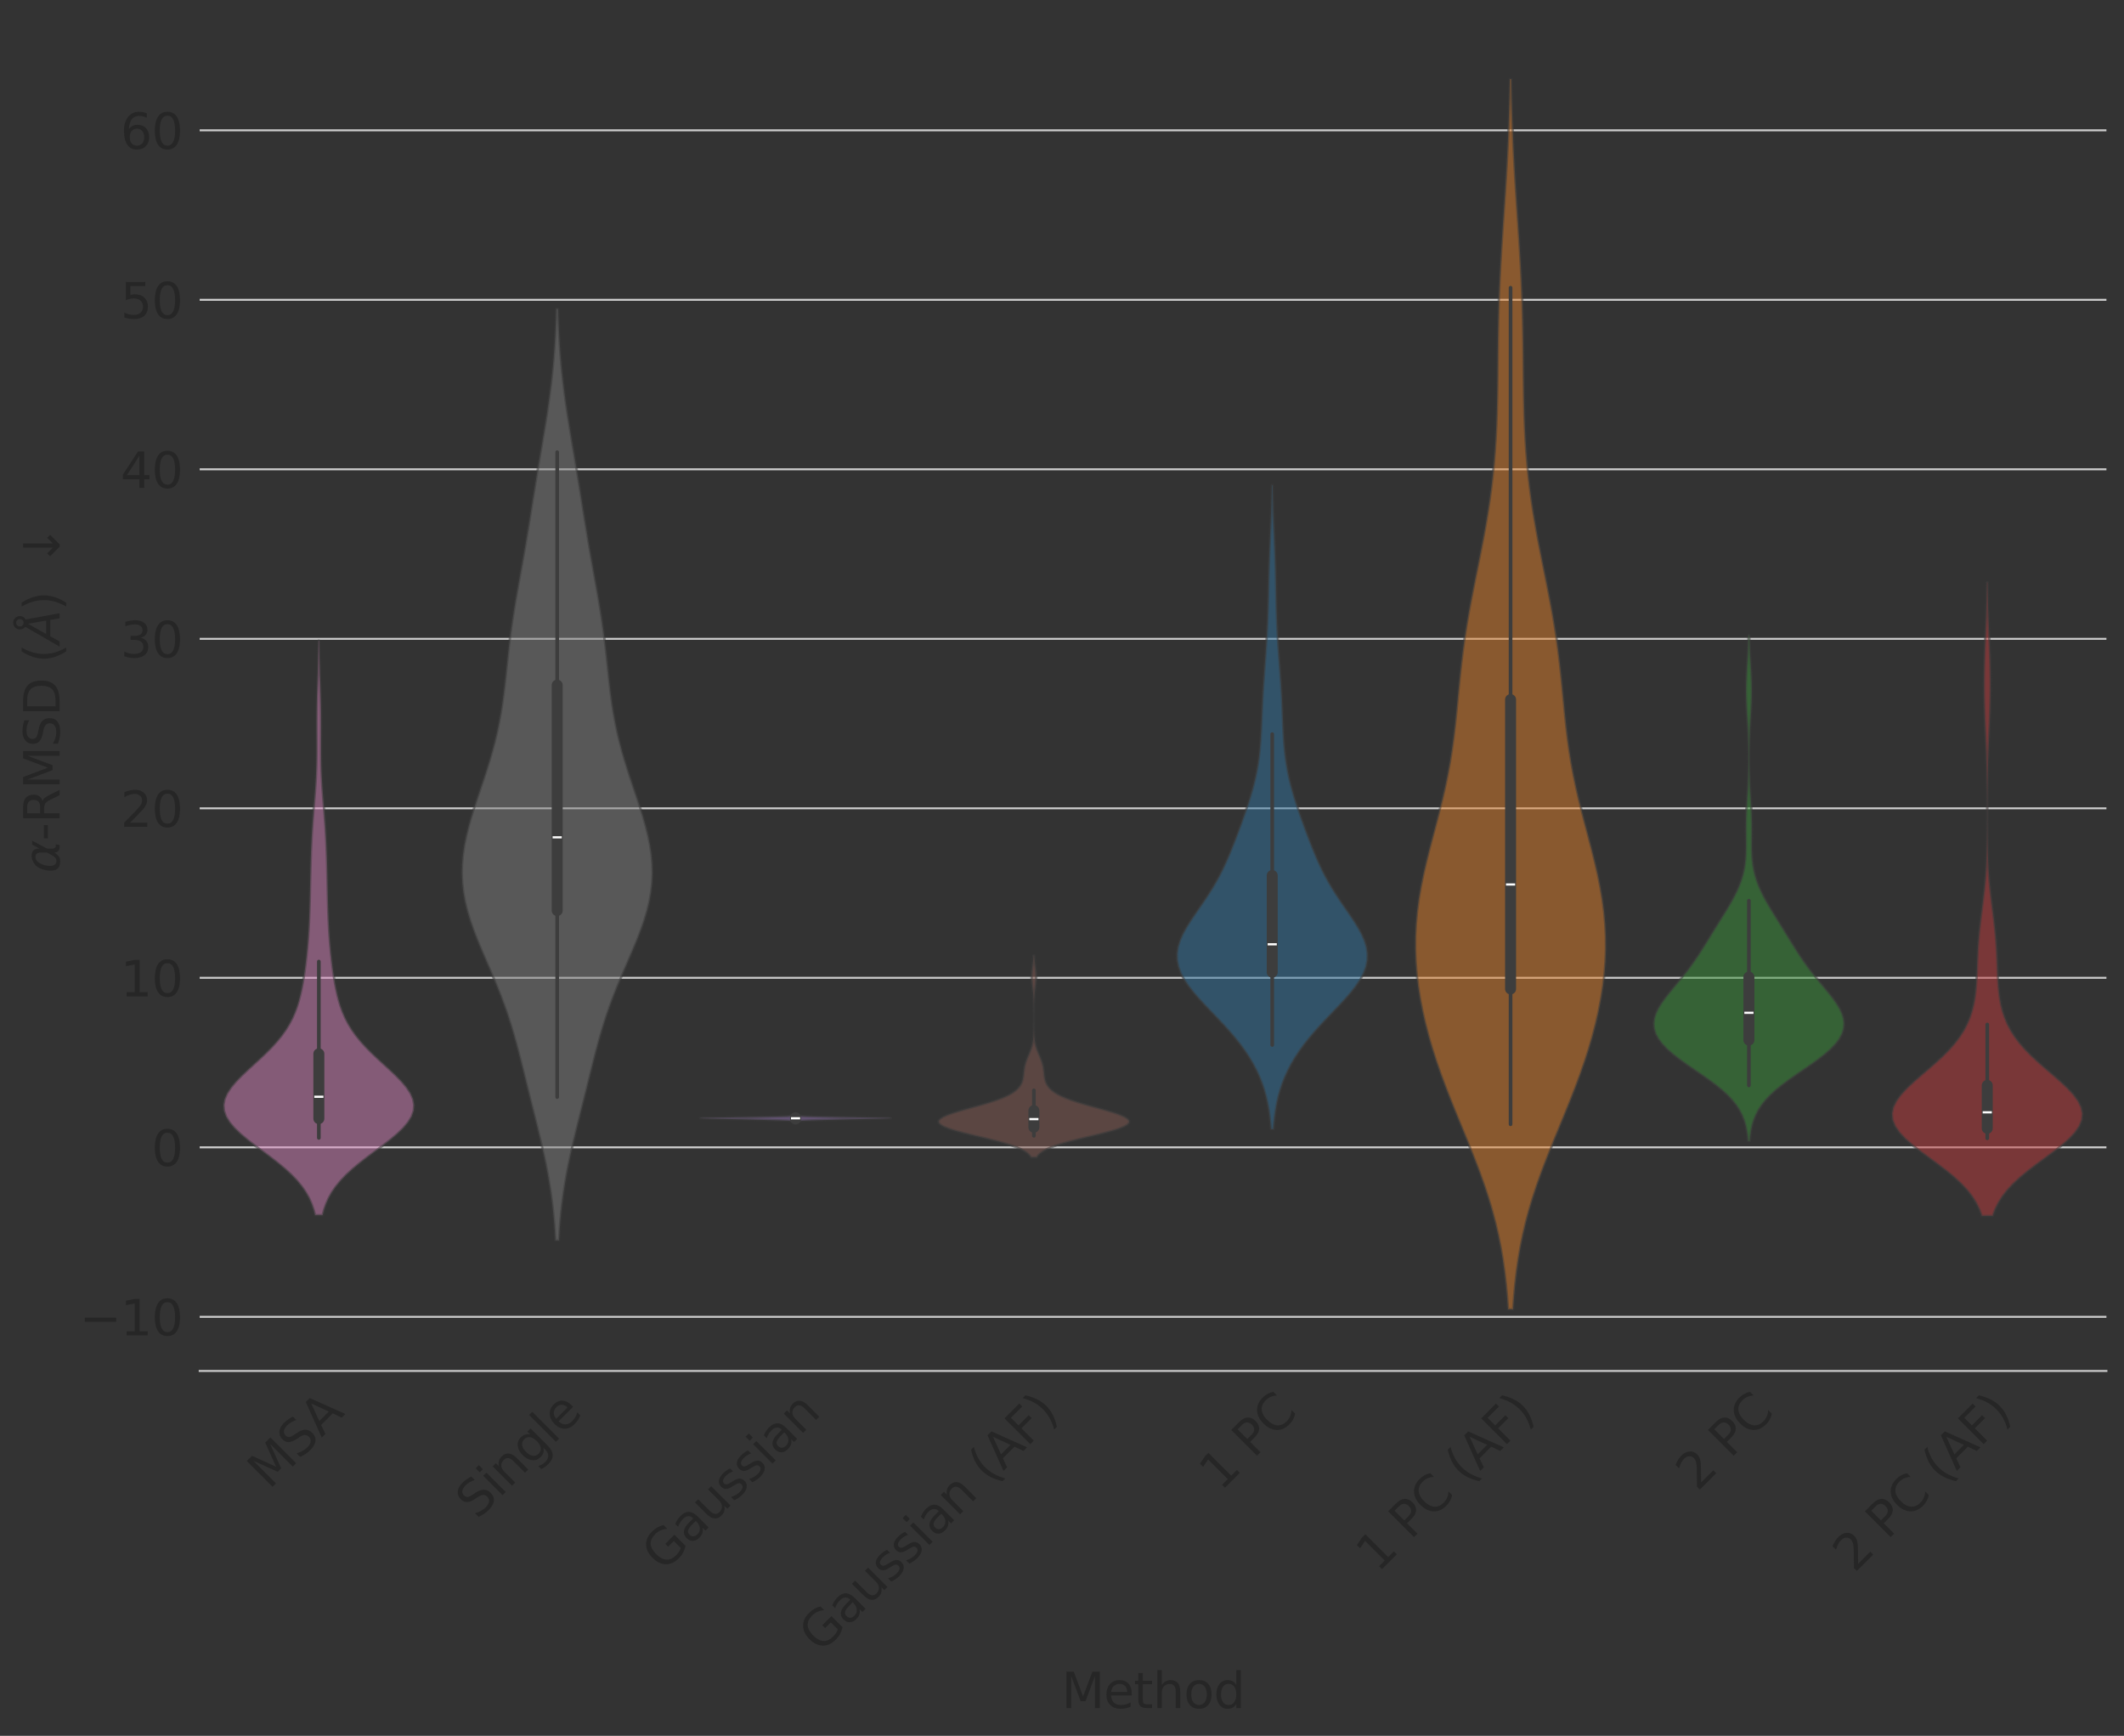<?xml version="1.0" encoding="utf-8" standalone="no"?>
<!DOCTYPE svg PUBLIC "-//W3C//DTD SVG 1.1//EN"
  "http://www.w3.org/Graphics/SVG/1.1/DTD/svg11.dtd">
<svg xmlns:xlink="http://www.w3.org/1999/xlink" width="870.209pt" height="711.06pt" viewBox="0 0 870.209 711.06" xmlns="http://www.w3.org/2000/svg" version="1.1">
 <rect x="0" y="0" width="870.209" height="711.06" fill="#333333" stroke="none"/>
 <defs>
  <style type="text/css">*{stroke-linejoin: round; stroke-linecap: butt}</style>
 </defs>
 <g id="figure_1">
  <g id="patch_1">
   <path d="M 0 711.06 
L 870.209 711.06 
L 870.209 0 
L 0 0 
L 0 711.06 
z
" style="fill: none"/>
  </g>
  <g id="axes_1">
   <g id="patch_2">
    <path d="M 81.809 561.6 
L 863.009 561.6 
L 863.009 7.2 
L 81.809 7.2 
L 81.809 561.6 
z
" style="fill: none"/>
   </g>
   <g id="matplotlib.axis_1">
    <g id="xtick_1">
     <g id="text_1">
      <!-- MSA -->
      <g style="fill: #262626" transform="translate(110.261 610.465) rotate(-45) scale(0.2 -0.2)">
       <defs>
        <path id="DejaVuSans-4d" d="M 628 4666 
L 1569 4666 
L 2759 1491 
L 3956 4666 
L 4897 4666 
L 4897 0 
L 4281 0 
L 4281 4097 
L 3078 897 
L 2444 897 
L 1241 4097 
L 1241 0 
L 628 0 
L 628 4666 
z
" transform="scale(0.016)"/>
        <path id="DejaVuSans-53" d="M 3425 4513 
L 3425 3897 
Q 3066 4069 2747 4153 
Q 2428 4238 2131 4238 
Q 1616 4238 1336 4038 
Q 1056 3838 1056 3469 
Q 1056 3159 1242 3001 
Q 1428 2844 1947 2747 
L 2328 2669 
Q 3034 2534 3370 2195 
Q 3706 1856 3706 1288 
Q 3706 609 3251 259 
Q 2797 -91 1919 -91 
Q 1588 -91 1214 -16 
Q 841 59 441 206 
L 441 856 
Q 825 641 1194 531 
Q 1563 422 1919 422 
Q 2459 422 2753 634 
Q 3047 847 3047 1241 
Q 3047 1584 2836 1778 
Q 2625 1972 2144 2069 
L 1759 2144 
Q 1053 2284 737 2584 
Q 422 2884 422 3419 
Q 422 4038 858 4394 
Q 1294 4750 2059 4750 
Q 2388 4750 2728 4690 
Q 3069 4631 3425 4513 
z
" transform="scale(0.016)"/>
        <path id="DejaVuSans-41" d="M 2188 4044 
L 1331 1722 
L 3047 1722 
L 2188 4044 
z
M 1831 4666 
L 2547 4666 
L 4325 0 
L 3669 0 
L 3244 1197 
L 1141 1197 
L 716 0 
L 50 0 
L 1831 4666 
z
" transform="scale(0.016)"/>
       </defs>
       <use xlink:href="#DejaVuSans-4d"/>
       <use xlink:href="#DejaVuSans-53" x="86.279"/>
       <use xlink:href="#DejaVuSans-41" x="151.631"/>
      </g>
     </g>
    </g>
    <g id="xtick_2">
     <g id="text_2">
      <!-- Single -->
      <g style="fill: #262626" transform="translate(195.552 622.824) rotate(-45) scale(0.2 -0.2)">
       <defs>
        <path id="DejaVuSans-69" d="M 603 3500 
L 1178 3500 
L 1178 0 
L 603 0 
L 603 3500 
z
M 603 4863 
L 1178 4863 
L 1178 4134 
L 603 4134 
L 603 4863 
z
" transform="scale(0.016)"/>
        <path id="DejaVuSans-6e" d="M 3513 2113 
L 3513 0 
L 2938 0 
L 2938 2094 
Q 2938 2591 2744 2837 
Q 2550 3084 2163 3084 
Q 1697 3084 1428 2787 
Q 1159 2491 1159 1978 
L 1159 0 
L 581 0 
L 581 3500 
L 1159 3500 
L 1159 2956 
Q 1366 3272 1645 3428 
Q 1925 3584 2291 3584 
Q 2894 3584 3203 3211 
Q 3513 2838 3513 2113 
z
" transform="scale(0.016)"/>
        <path id="DejaVuSans-67" d="M 2906 1791 
Q 2906 2416 2648 2759 
Q 2391 3103 1925 3103 
Q 1463 3103 1205 2759 
Q 947 2416 947 1791 
Q 947 1169 1205 825 
Q 1463 481 1925 481 
Q 2391 481 2648 825 
Q 2906 1169 2906 1791 
z
M 3481 434 
Q 3481 -459 3084 -895 
Q 2688 -1331 1869 -1331 
Q 1566 -1331 1297 -1286 
Q 1028 -1241 775 -1147 
L 775 -588 
Q 1028 -725 1275 -790 
Q 1522 -856 1778 -856 
Q 2344 -856 2625 -561 
Q 2906 -266 2906 331 
L 2906 616 
Q 2728 306 2450 153 
Q 2172 0 1784 0 
Q 1141 0 747 490 
Q 353 981 353 1791 
Q 353 2603 747 3093 
Q 1141 3584 1784 3584 
Q 2172 3584 2450 3431 
Q 2728 3278 2906 2969 
L 2906 3500 
L 3481 3500 
L 3481 434 
z
" transform="scale(0.016)"/>
        <path id="DejaVuSans-6c" d="M 603 4863 
L 1178 4863 
L 1178 0 
L 603 0 
L 603 4863 
z
" transform="scale(0.016)"/>
        <path id="DejaVuSans-65" d="M 3597 1894 
L 3597 1613 
L 953 1613 
Q 991 1019 1311 708 
Q 1631 397 2203 397 
Q 2534 397 2845 478 
Q 3156 559 3463 722 
L 3463 178 
Q 3153 47 2828 -22 
Q 2503 -91 2169 -91 
Q 1331 -91 842 396 
Q 353 884 353 1716 
Q 353 2575 817 3079 
Q 1281 3584 2069 3584 
Q 2775 3584 3186 3129 
Q 3597 2675 3597 1894 
z
M 3022 2063 
Q 3016 2534 2758 2815 
Q 2500 3097 2075 3097 
Q 1594 3097 1305 2825 
Q 1016 2553 972 2059 
L 3022 2063 
z
" transform="scale(0.016)"/>
       </defs>
       <use xlink:href="#DejaVuSans-53"/>
       <use xlink:href="#DejaVuSans-69" x="63.477"/>
       <use xlink:href="#DejaVuSans-6e" x="91.26"/>
       <use xlink:href="#DejaVuSans-67" x="154.639"/>
       <use xlink:href="#DejaVuSans-6c" x="218.115"/>
       <use xlink:href="#DejaVuSans-65" x="245.898"/>
      </g>
     </g>
    </g>
    <g id="xtick_3">
     <g id="text_3">
      <!-- Gaussian -->
      <g style="fill: #262626" transform="translate(271.801 644.225) rotate(-45) scale(0.2 -0.2)">
       <defs>
        <path id="DejaVuSans-47" d="M 3809 666 
L 3809 1919 
L 2778 1919 
L 2778 2438 
L 4434 2438 
L 4434 434 
Q 4069 175 3628 42 
Q 3188 -91 2688 -91 
Q 1594 -91 976 548 
Q 359 1188 359 2328 
Q 359 3472 976 4111 
Q 1594 4750 2688 4750 
Q 3144 4750 3555 4637 
Q 3966 4525 4313 4306 
L 4313 3634 
Q 3963 3931 3569 4081 
Q 3175 4231 2741 4231 
Q 1884 4231 1454 3753 
Q 1025 3275 1025 2328 
Q 1025 1384 1454 906 
Q 1884 428 2741 428 
Q 3075 428 3337 486 
Q 3600 544 3809 666 
z
" transform="scale(0.016)"/>
        <path id="DejaVuSans-61" d="M 2194 1759 
Q 1497 1759 1228 1600 
Q 959 1441 959 1056 
Q 959 750 1161 570 
Q 1363 391 1709 391 
Q 2188 391 2477 730 
Q 2766 1069 2766 1631 
L 2766 1759 
L 2194 1759 
z
M 3341 1997 
L 3341 0 
L 2766 0 
L 2766 531 
Q 2569 213 2275 61 
Q 1981 -91 1556 -91 
Q 1019 -91 701 211 
Q 384 513 384 1019 
Q 384 1609 779 1909 
Q 1175 2209 1959 2209 
L 2766 2209 
L 2766 2266 
Q 2766 2663 2505 2880 
Q 2244 3097 1772 3097 
Q 1472 3097 1187 3025 
Q 903 2953 641 2809 
L 641 3341 
Q 956 3463 1253 3523 
Q 1550 3584 1831 3584 
Q 2591 3584 2966 3190 
Q 3341 2797 3341 1997 
z
" transform="scale(0.016)"/>
        <path id="DejaVuSans-75" d="M 544 1381 
L 544 3500 
L 1119 3500 
L 1119 1403 
Q 1119 906 1312 657 
Q 1506 409 1894 409 
Q 2359 409 2629 706 
Q 2900 1003 2900 1516 
L 2900 3500 
L 3475 3500 
L 3475 0 
L 2900 0 
L 2900 538 
Q 2691 219 2414 64 
Q 2138 -91 1772 -91 
Q 1169 -91 856 284 
Q 544 659 544 1381 
z
M 1991 3584 
L 1991 3584 
z
" transform="scale(0.016)"/>
        <path id="DejaVuSans-73" d="M 2834 3397 
L 2834 2853 
Q 2591 2978 2328 3040 
Q 2066 3103 1784 3103 
Q 1356 3103 1142 2972 
Q 928 2841 928 2578 
Q 928 2378 1081 2264 
Q 1234 2150 1697 2047 
L 1894 2003 
Q 2506 1872 2764 1633 
Q 3022 1394 3022 966 
Q 3022 478 2636 193 
Q 2250 -91 1575 -91 
Q 1294 -91 989 -36 
Q 684 19 347 128 
L 347 722 
Q 666 556 975 473 
Q 1284 391 1588 391 
Q 1994 391 2212 530 
Q 2431 669 2431 922 
Q 2431 1156 2273 1281 
Q 2116 1406 1581 1522 
L 1381 1569 
Q 847 1681 609 1914 
Q 372 2147 372 2553 
Q 372 3047 722 3315 
Q 1072 3584 1716 3584 
Q 2034 3584 2315 3537 
Q 2597 3491 2834 3397 
z
" transform="scale(0.016)"/>
       </defs>
       <use xlink:href="#DejaVuSans-47"/>
       <use xlink:href="#DejaVuSans-61" x="77.49"/>
       <use xlink:href="#DejaVuSans-75" x="138.77"/>
       <use xlink:href="#DejaVuSans-73" x="202.148"/>
       <use xlink:href="#DejaVuSans-73" x="254.248"/>
       <use xlink:href="#DejaVuSans-69" x="306.348"/>
       <use xlink:href="#DejaVuSans-61" x="334.131"/>
       <use xlink:href="#DejaVuSans-6e" x="395.41"/>
      </g>
     </g>
    </g>
    <g id="xtick_4">
     <g id="text_4">
      <!-- Gaussian (AF) -->
      <g style="fill: #262626" transform="translate(336.113 677.563) rotate(-45) scale(0.2 -0.2)">
       <defs>
        <path id="DejaVuSans-20" transform="scale(0.016)"/>
        <path id="DejaVuSans-28" d="M 1984 4856 
Q 1566 4138 1362 3434 
Q 1159 2731 1159 2009 
Q 1159 1288 1364 580 
Q 1569 -128 1984 -844 
L 1484 -844 
Q 1016 -109 783 600 
Q 550 1309 550 2009 
Q 550 2706 781 3412 
Q 1013 4119 1484 4856 
L 1984 4856 
z
" transform="scale(0.016)"/>
        <path id="DejaVuSans-46" d="M 628 4666 
L 3309 4666 
L 3309 4134 
L 1259 4134 
L 1259 2759 
L 3109 2759 
L 3109 2228 
L 1259 2228 
L 1259 0 
L 628 0 
L 628 4666 
z
" transform="scale(0.016)"/>
        <path id="DejaVuSans-29" d="M 513 4856 
L 1013 4856 
Q 1481 4119 1714 3412 
Q 1947 2706 1947 2009 
Q 1947 1309 1714 600 
Q 1481 -109 1013 -844 
L 513 -844 
Q 928 -128 1133 580 
Q 1338 1288 1338 2009 
Q 1338 2731 1133 3434 
Q 928 4138 513 4856 
z
" transform="scale(0.016)"/>
       </defs>
       <use xlink:href="#DejaVuSans-47"/>
       <use xlink:href="#DejaVuSans-61" x="77.49"/>
       <use xlink:href="#DejaVuSans-75" x="138.77"/>
       <use xlink:href="#DejaVuSans-73" x="202.148"/>
       <use xlink:href="#DejaVuSans-73" x="254.248"/>
       <use xlink:href="#DejaVuSans-69" x="306.348"/>
       <use xlink:href="#DejaVuSans-61" x="334.131"/>
       <use xlink:href="#DejaVuSans-6e" x="395.41"/>
       <use xlink:href="#DejaVuSans-20" x="458.789"/>
       <use xlink:href="#DejaVuSans-28" x="490.576"/>
       <use xlink:href="#DejaVuSans-41" x="529.59"/>
       <use xlink:href="#DejaVuSans-46" x="597.998"/>
       <use xlink:href="#DejaVuSans-29" x="655.518"/>
      </g>
     </g>
    </g>
    <g id="xtick_5">
     <g id="text_5">
      <!-- 1 PC -->
      <g style="fill: #262626" transform="translate(500.085 611.241) rotate(-45) scale(0.2 -0.2)">
       <defs>
        <path id="DejaVuSans-31" d="M 794 531 
L 1825 531 
L 1825 4091 
L 703 3866 
L 703 4441 
L 1819 4666 
L 2450 4666 
L 2450 531 
L 3481 531 
L 3481 0 
L 794 0 
L 794 531 
z
" transform="scale(0.016)"/>
        <path id="DejaVuSans-50" d="M 1259 4147 
L 1259 2394 
L 2053 2394 
Q 2494 2394 2734 2622 
Q 2975 2850 2975 3272 
Q 2975 3691 2734 3919 
Q 2494 4147 2053 4147 
L 1259 4147 
z
M 628 4666 
L 2053 4666 
Q 2838 4666 3239 4311 
Q 3641 3956 3641 3272 
Q 3641 2581 3239 2228 
Q 2838 1875 2053 1875 
L 1259 1875 
L 1259 0 
L 628 0 
L 628 4666 
z
" transform="scale(0.016)"/>
        <path id="DejaVuSans-43" d="M 4122 4306 
L 4122 3641 
Q 3803 3938 3442 4084 
Q 3081 4231 2675 4231 
Q 1875 4231 1450 3742 
Q 1025 3253 1025 2328 
Q 1025 1406 1450 917 
Q 1875 428 2675 428 
Q 3081 428 3442 575 
Q 3803 722 4122 1019 
L 4122 359 
Q 3791 134 3420 21 
Q 3050 -91 2638 -91 
Q 1578 -91 968 557 
Q 359 1206 359 2328 
Q 359 3453 968 4101 
Q 1578 4750 2638 4750 
Q 3056 4750 3426 4639 
Q 3797 4528 4122 4306 
z
" transform="scale(0.016)"/>
       </defs>
       <use xlink:href="#DejaVuSans-31"/>
       <use xlink:href="#DejaVuSans-20" x="63.623"/>
       <use xlink:href="#DejaVuSans-50" x="95.41"/>
       <use xlink:href="#DejaVuSans-43" x="155.713"/>
      </g>
     </g>
    </g>
    <g id="xtick_6">
     <g id="text_6">
      <!-- 1 PC (AF) -->
      <g style="fill: #262626" transform="translate(564.397 644.579) rotate(-45) scale(0.2 -0.2)">
       <use xlink:href="#DejaVuSans-31"/>
       <use xlink:href="#DejaVuSans-20" x="63.623"/>
       <use xlink:href="#DejaVuSans-50" x="95.41"/>
       <use xlink:href="#DejaVuSans-43" x="155.713"/>
       <use xlink:href="#DejaVuSans-20" x="225.537"/>
       <use xlink:href="#DejaVuSans-28" x="257.324"/>
       <use xlink:href="#DejaVuSans-41" x="296.338"/>
       <use xlink:href="#DejaVuSans-46" x="364.746"/>
       <use xlink:href="#DejaVuSans-29" x="422.266"/>
      </g>
     </g>
    </g>
    <g id="xtick_7">
     <g id="text_7">
      <!-- 2 PC -->
      <g style="fill: #262626" transform="translate(695.385 611.241) rotate(-45) scale(0.2 -0.2)">
       <defs>
        <path id="DejaVuSans-32" d="M 1228 531 
L 3431 531 
L 3431 0 
L 469 0 
L 469 531 
Q 828 903 1448 1529 
Q 2069 2156 2228 2338 
Q 2531 2678 2651 2914 
Q 2772 3150 2772 3378 
Q 2772 3750 2511 3984 
Q 2250 4219 1831 4219 
Q 1534 4219 1204 4116 
Q 875 4013 500 3803 
L 500 4441 
Q 881 4594 1212 4672 
Q 1544 4750 1819 4750 
Q 2544 4750 2975 4387 
Q 3406 4025 3406 3419 
Q 3406 3131 3298 2873 
Q 3191 2616 2906 2266 
Q 2828 2175 2409 1742 
Q 1991 1309 1228 531 
z
" transform="scale(0.016)"/>
       </defs>
       <use xlink:href="#DejaVuSans-32"/>
       <use xlink:href="#DejaVuSans-20" x="63.623"/>
       <use xlink:href="#DejaVuSans-50" x="95.41"/>
       <use xlink:href="#DejaVuSans-43" x="155.713"/>
      </g>
     </g>
    </g>
    <g id="xtick_8">
     <g id="text_8">
      <!-- 2 PC (AF) -->
      <g style="fill: #262626" transform="translate(759.697 644.579) rotate(-45) scale(0.2 -0.2)">
       <use xlink:href="#DejaVuSans-32"/>
       <use xlink:href="#DejaVuSans-20" x="63.623"/>
       <use xlink:href="#DejaVuSans-50" x="95.41"/>
       <use xlink:href="#DejaVuSans-43" x="155.713"/>
       <use xlink:href="#DejaVuSans-20" x="225.537"/>
       <use xlink:href="#DejaVuSans-28" x="257.324"/>
       <use xlink:href="#DejaVuSans-41" x="296.338"/>
       <use xlink:href="#DejaVuSans-46" x="364.746"/>
       <use xlink:href="#DejaVuSans-29" x="422.266"/>
      </g>
     </g>
    </g>
    <g id="text_9">
     <!-- Method -->
     <g style="fill: #262626" transform="translate(434.903 699.701) scale(0.2 -0.2)">
      <defs>
       <path id="DejaVuSans-74" d="M 1172 4494 
L 1172 3500 
L 2356 3500 
L 2356 3053 
L 1172 3053 
L 1172 1153 
Q 1172 725 1289 603 
Q 1406 481 1766 481 
L 2356 481 
L 2356 0 
L 1766 0 
Q 1100 0 847 248 
Q 594 497 594 1153 
L 594 3053 
L 172 3053 
L 172 3500 
L 594 3500 
L 594 4494 
L 1172 4494 
z
" transform="scale(0.016)"/>
       <path id="DejaVuSans-68" d="M 3513 2113 
L 3513 0 
L 2938 0 
L 2938 2094 
Q 2938 2591 2744 2837 
Q 2550 3084 2163 3084 
Q 1697 3084 1428 2787 
Q 1159 2491 1159 1978 
L 1159 0 
L 581 0 
L 581 4863 
L 1159 4863 
L 1159 2956 
Q 1366 3272 1645 3428 
Q 1925 3584 2291 3584 
Q 2894 3584 3203 3211 
Q 3513 2838 3513 2113 
z
" transform="scale(0.016)"/>
       <path id="DejaVuSans-6f" d="M 1959 3097 
Q 1497 3097 1228 2736 
Q 959 2375 959 1747 
Q 959 1119 1226 758 
Q 1494 397 1959 397 
Q 2419 397 2687 759 
Q 2956 1122 2956 1747 
Q 2956 2369 2687 2733 
Q 2419 3097 1959 3097 
z
M 1959 3584 
Q 2709 3584 3137 3096 
Q 3566 2609 3566 1747 
Q 3566 888 3137 398 
Q 2709 -91 1959 -91 
Q 1206 -91 779 398 
Q 353 888 353 1747 
Q 353 2609 779 3096 
Q 1206 3584 1959 3584 
z
" transform="scale(0.016)"/>
       <path id="DejaVuSans-64" d="M 2906 2969 
L 2906 4863 
L 3481 4863 
L 3481 0 
L 2906 0 
L 2906 525 
Q 2725 213 2448 61 
Q 2172 -91 1784 -91 
Q 1150 -91 751 415 
Q 353 922 353 1747 
Q 353 2572 751 3078 
Q 1150 3584 1784 3584 
Q 2172 3584 2448 3432 
Q 2725 3281 2906 2969 
z
M 947 1747 
Q 947 1113 1208 752 
Q 1469 391 1925 391 
Q 2381 391 2643 752 
Q 2906 1113 2906 1747 
Q 2906 2381 2643 2742 
Q 2381 3103 1925 3103 
Q 1469 3103 1208 2742 
Q 947 2381 947 1747 
z
" transform="scale(0.016)"/>
      </defs>
      <use xlink:href="#DejaVuSans-4d"/>
      <use xlink:href="#DejaVuSans-65" x="86.279"/>
      <use xlink:href="#DejaVuSans-74" x="147.803"/>
      <use xlink:href="#DejaVuSans-68" x="187.012"/>
      <use xlink:href="#DejaVuSans-6f" x="250.391"/>
      <use xlink:href="#DejaVuSans-64" x="311.572"/>
     </g>
    </g>
   </g>
   <g id="matplotlib.axis_2">
    <g id="ytick_1">
     <g id="line2d_1">
      <path d="M 81.809 539.424 
L 863.009 539.424 
" clip-path="url(#p1a657997b8)" style="fill: none; stroke: #cccccc; stroke-width: 0.8; stroke-linecap: round"/>
     </g>
     <g id="text_10">
      <!-- −10 -->
      <g style="fill: #262626" transform="translate(32.6 547.022) scale(0.2 -0.2)">
       <defs>
        <path id="DejaVuSans-2212" d="M 678 2272 
L 4684 2272 
L 4684 1741 
L 678 1741 
L 678 2272 
z
" transform="scale(0.016)"/>
        <path id="DejaVuSans-30" d="M 2034 4250 
Q 1547 4250 1301 3770 
Q 1056 3291 1056 2328 
Q 1056 1369 1301 889 
Q 1547 409 2034 409 
Q 2525 409 2770 889 
Q 3016 1369 3016 2328 
Q 3016 3291 2770 3770 
Q 2525 4250 2034 4250 
z
M 2034 4750 
Q 2819 4750 3233 4129 
Q 3647 3509 3647 2328 
Q 3647 1150 3233 529 
Q 2819 -91 2034 -91 
Q 1250 -91 836 529 
Q 422 1150 422 2328 
Q 422 3509 836 4129 
Q 1250 4750 2034 4750 
z
" transform="scale(0.016)"/>
       </defs>
       <use xlink:href="#DejaVuSans-2212"/>
       <use xlink:href="#DejaVuSans-31" x="83.789"/>
       <use xlink:href="#DejaVuSans-30" x="147.412"/>
      </g>
     </g>
    </g>
    <g id="ytick_2">
     <g id="line2d_2">
      <path d="M 81.809 469.989 
L 863.009 469.989 
" clip-path="url(#p1a657997b8)" style="fill: none; stroke: #cccccc; stroke-width: 0.8; stroke-linecap: round"/>
     </g>
     <g id="text_11">
      <!-- 0 -->
      <g style="fill: #262626" transform="translate(62.084 477.588) scale(0.2 -0.2)">
       <use xlink:href="#DejaVuSans-30"/>
      </g>
     </g>
    </g>
    <g id="ytick_3">
     <g id="line2d_3">
      <path d="M 81.809 400.555 
L 863.009 400.555 
" clip-path="url(#p1a657997b8)" style="fill: none; stroke: #cccccc; stroke-width: 0.8; stroke-linecap: round"/>
     </g>
     <g id="text_12">
      <!-- 10 -->
      <g style="fill: #262626" transform="translate(49.359 408.153) scale(0.2 -0.2)">
       <use xlink:href="#DejaVuSans-31"/>
       <use xlink:href="#DejaVuSans-30" x="63.623"/>
      </g>
     </g>
    </g>
    <g id="ytick_4">
     <g id="line2d_4">
      <path d="M 81.809 331.12 
L 863.009 331.12 
" clip-path="url(#p1a657997b8)" style="fill: none; stroke: #cccccc; stroke-width: 0.8; stroke-linecap: round"/>
     </g>
     <g id="text_13">
      <!-- 20 -->
      <g style="fill: #262626" transform="translate(49.359 338.719) scale(0.2 -0.2)">
       <use xlink:href="#DejaVuSans-32"/>
       <use xlink:href="#DejaVuSans-30" x="63.623"/>
      </g>
     </g>
    </g>
    <g id="ytick_5">
     <g id="line2d_5">
      <path d="M 81.809 261.686 
L 863.009 261.686 
" clip-path="url(#p1a657997b8)" style="fill: none; stroke: #cccccc; stroke-width: 0.8; stroke-linecap: round"/>
     </g>
     <g id="text_14">
      <!-- 30 -->
      <g style="fill: #262626" transform="translate(49.359 269.284) scale(0.2 -0.2)">
       <defs>
        <path id="DejaVuSans-33" d="M 2597 2516 
Q 3050 2419 3304 2112 
Q 3559 1806 3559 1356 
Q 3559 666 3084 287 
Q 2609 -91 1734 -91 
Q 1441 -91 1130 -33 
Q 819 25 488 141 
L 488 750 
Q 750 597 1062 519 
Q 1375 441 1716 441 
Q 2309 441 2620 675 
Q 2931 909 2931 1356 
Q 2931 1769 2642 2001 
Q 2353 2234 1838 2234 
L 1294 2234 
L 1294 2753 
L 1863 2753 
Q 2328 2753 2575 2939 
Q 2822 3125 2822 3475 
Q 2822 3834 2567 4026 
Q 2313 4219 1838 4219 
Q 1578 4219 1281 4162 
Q 984 4106 628 3988 
L 628 4550 
Q 988 4650 1302 4700 
Q 1616 4750 1894 4750 
Q 2613 4750 3031 4423 
Q 3450 4097 3450 3541 
Q 3450 3153 3228 2886 
Q 3006 2619 2597 2516 
z
" transform="scale(0.016)"/>
       </defs>
       <use xlink:href="#DejaVuSans-33"/>
       <use xlink:href="#DejaVuSans-30" x="63.623"/>
      </g>
     </g>
    </g>
    <g id="ytick_6">
     <g id="line2d_6">
      <path d="M 81.809 192.251 
L 863.009 192.251 
" clip-path="url(#p1a657997b8)" style="fill: none; stroke: #cccccc; stroke-width: 0.8; stroke-linecap: round"/>
     </g>
     <g id="text_15">
      <!-- 40 -->
      <g style="fill: #262626" transform="translate(49.359 199.85) scale(0.2 -0.2)">
       <defs>
        <path id="DejaVuSans-34" d="M 2419 4116 
L 825 1625 
L 2419 1625 
L 2419 4116 
z
M 2253 4666 
L 3047 4666 
L 3047 1625 
L 3713 1625 
L 3713 1100 
L 3047 1100 
L 3047 0 
L 2419 0 
L 2419 1100 
L 313 1100 
L 313 1709 
L 2253 4666 
z
" transform="scale(0.016)"/>
       </defs>
       <use xlink:href="#DejaVuSans-34"/>
       <use xlink:href="#DejaVuSans-30" x="63.623"/>
      </g>
     </g>
    </g>
    <g id="ytick_7">
     <g id="line2d_7">
      <path d="M 81.809 122.817 
L 863.009 122.817 
" clip-path="url(#p1a657997b8)" style="fill: none; stroke: #cccccc; stroke-width: 0.8; stroke-linecap: round"/>
     </g>
     <g id="text_16">
      <!-- 50 -->
      <g style="fill: #262626" transform="translate(49.359 130.415) scale(0.2 -0.2)">
       <defs>
        <path id="DejaVuSans-35" d="M 691 4666 
L 3169 4666 
L 3169 4134 
L 1269 4134 
L 1269 2991 
Q 1406 3038 1543 3061 
Q 1681 3084 1819 3084 
Q 2600 3084 3056 2656 
Q 3513 2228 3513 1497 
Q 3513 744 3044 326 
Q 2575 -91 1722 -91 
Q 1428 -91 1123 -41 
Q 819 9 494 109 
L 494 744 
Q 775 591 1075 516 
Q 1375 441 1709 441 
Q 2250 441 2565 725 
Q 2881 1009 2881 1497 
Q 2881 1984 2565 2268 
Q 2250 2553 1709 2553 
Q 1456 2553 1204 2497 
Q 953 2441 691 2322 
L 691 4666 
z
" transform="scale(0.016)"/>
       </defs>
       <use xlink:href="#DejaVuSans-35"/>
       <use xlink:href="#DejaVuSans-30" x="63.623"/>
      </g>
     </g>
    </g>
    <g id="ytick_8">
     <g id="line2d_8">
      <path d="M 81.809 53.382 
L 863.009 53.382 
" clip-path="url(#p1a657997b8)" style="fill: none; stroke: #cccccc; stroke-width: 0.8; stroke-linecap: round"/>
     </g>
     <g id="text_17">
      <!-- 60 -->
      <g style="fill: #262626" transform="translate(49.359 60.981) scale(0.2 -0.2)">
       <defs>
        <path id="DejaVuSans-36" d="M 2113 2584 
Q 1688 2584 1439 2293 
Q 1191 2003 1191 1497 
Q 1191 994 1439 701 
Q 1688 409 2113 409 
Q 2538 409 2786 701 
Q 3034 994 3034 1497 
Q 3034 2003 2786 2293 
Q 2538 2584 2113 2584 
z
M 3366 4563 
L 3366 3988 
Q 3128 4100 2886 4159 
Q 2644 4219 2406 4219 
Q 1781 4219 1451 3797 
Q 1122 3375 1075 2522 
Q 1259 2794 1537 2939 
Q 1816 3084 2150 3084 
Q 2853 3084 3261 2657 
Q 3669 2231 3669 1497 
Q 3669 778 3244 343 
Q 2819 -91 2113 -91 
Q 1303 -91 875 529 
Q 447 1150 447 2328 
Q 447 3434 972 4092 
Q 1497 4750 2381 4750 
Q 2619 4750 2861 4703 
Q 3103 4656 3366 4563 
z
" transform="scale(0.016)"/>
       </defs>
       <use xlink:href="#DejaVuSans-36"/>
       <use xlink:href="#DejaVuSans-30" x="63.623"/>
      </g>
     </g>
    </g>
    <g id="text_18">
     <!-- $\alpha$-RMSD ($\AA$) $\downarrow$ -->
     <g style="fill: #262626" transform="translate(24.441 357.6) rotate(-90) scale(0.2 -0.2)">
      <defs>
       <path id="DejaVuSans-Oblique-3b1" d="M 2619 1628 
L 2622 2350 
Q 2625 3088 2069 3091 
Q 1653 3094 1394 2747 
Q 1069 2319 959 1747 
Q 825 1059 994 731 
Q 1169 397 1547 397 
Q 1966 397 2319 1063 
L 2619 1628 
z
M 2166 3578 
Q 3141 3594 3128 2584 
Q 3128 2584 3616 3500 
L 4128 3500 
L 3119 1603 
L 3109 919 
Q 3109 766 3194 638 
Q 3291 488 3391 488 
L 3669 488 
L 3575 0 
L 3228 0 
Q 2934 0 2722 263 
Q 2622 394 2619 669 
Q 2416 334 2066 50 
Q 1900 -81 1453 -78 
Q 722 -72 456 397 
Q 184 884 353 1747 
Q 534 2675 1009 3097 
Q 1544 3569 2166 3578 
z
" transform="scale(0.016)"/>
       <path id="DejaVuSans-2d" d="M 313 2009 
L 1997 2009 
L 1997 1497 
L 313 1497 
L 313 2009 
z
" transform="scale(0.016)"/>
       <path id="DejaVuSans-52" d="M 2841 2188 
Q 3044 2119 3236 1894 
Q 3428 1669 3622 1275 
L 4263 0 
L 3584 0 
L 2988 1197 
Q 2756 1666 2539 1819 
Q 2322 1972 1947 1972 
L 1259 1972 
L 1259 0 
L 628 0 
L 628 4666 
L 2053 4666 
Q 2853 4666 3247 4331 
Q 3641 3997 3641 3322 
Q 3641 2881 3436 2590 
Q 3231 2300 2841 2188 
z
M 1259 4147 
L 1259 2491 
L 2053 2491 
Q 2509 2491 2742 2702 
Q 2975 2913 2975 3322 
Q 2975 3731 2742 3939 
Q 2509 4147 2053 4147 
L 1259 4147 
z
" transform="scale(0.016)"/>
       <path id="DejaVuSans-44" d="M 1259 4147 
L 1259 519 
L 2022 519 
Q 2988 519 3436 956 
Q 3884 1394 3884 2338 
Q 3884 3275 3436 3711 
Q 2988 4147 2022 4147 
L 1259 4147 
z
M 628 4666 
L 1925 4666 
Q 3281 4666 3915 4102 
Q 4550 3538 4550 2338 
Q 4550 1131 3912 565 
Q 3275 0 1925 0 
L 628 0 
L 628 4666 
z
" transform="scale(0.016)"/>
       <path id="DejaVuSans-Oblique-c5" d="M 3188 5081 
Q 3188 5278 3048 5417 
Q 2909 5556 2713 5556 
Q 2513 5556 2377 5420 
Q 2241 5284 2241 5081 
Q 2241 4884 2377 4746 
Q 2513 4609 2713 4609 
Q 2909 4609 3048 4746 
Q 3188 4884 3188 5081 
z
M 2203 4397 
Q 2034 4513 1945 4689 
Q 1856 4866 1856 5081 
Q 1856 5438 2106 5689 
Q 2356 5941 2713 5941 
Q 3069 5941 3320 5689 
Q 3572 5438 3572 5081 
Q 3572 4834 3458 4643 
Q 3344 4453 3128 4341 
L 3938 0 
L 3278 0 
L 3084 1197 
L 984 1197 
L 325 0 
L -341 0 
L 2203 4397 
z
M 2584 4044 
L 1275 1722 
L 2988 1722 
L 2584 4044 
z
" transform="scale(0.016)"/>
       <path id="DejaVuSans-2193" d="M 2822 -22 
L 2541 -22 
L 1309 1209 
L 1684 1584 
L 2416 853 
L 2416 4666 
L 2947 4666 
L 2947 853 
L 3672 1584 
L 4047 1209 
L 2822 -22 
z
" transform="scale(0.016)"/>
      </defs>
      <use xlink:href="#DejaVuSans-Oblique-3b1" transform="translate(0 0.172)"/>
      <use xlink:href="#DejaVuSans-2d" transform="translate(65.918 0.172)"/>
      <use xlink:href="#DejaVuSans-52" transform="translate(102.002 0.172)"/>
      <use xlink:href="#DejaVuSans-4d" transform="translate(171.484 0.172)"/>
      <use xlink:href="#DejaVuSans-53" transform="translate(257.764 0.172)"/>
      <use xlink:href="#DejaVuSans-44" transform="translate(321.24 0.172)"/>
      <use xlink:href="#DejaVuSans-20" transform="translate(398.242 0.172)"/>
      <use xlink:href="#DejaVuSans-28" transform="translate(430.029 0.172)"/>
      <use xlink:href="#DejaVuSans-Oblique-c5" transform="translate(469.043 0.172)"/>
      <use xlink:href="#DejaVuSans-29" transform="translate(537.451 0.172)"/>
      <use xlink:href="#DejaVuSans-20" transform="translate(576.465 0.172)"/>
      <use xlink:href="#DejaVuSans-2193" transform="translate(627.734 0.172)"/>
     </g>
    </g>
   </g>
   <g id="PolyCollection_1">
    <defs>
     <path id="mdc277cd84a" d="M 132.169 -213.258 
L 129.1 -213.258 
L 128.464 -215.635 
L 127.626 -218.012 
L 126.549 -220.389 
L 125.199 -222.767 
L 123.546 -225.144 
L 121.574 -227.521 
L 119.281 -229.899 
L 116.685 -232.276 
L 113.825 -234.653 
L 110.766 -237.03 
L 107.595 -239.408 
L 104.416 -241.785 
L 101.35 -244.162 
L 98.52 -246.54 
L 96.05 -248.917 
L 94.047 -251.294 
L 92.6 -253.671 
L 91.767 -256.049 
L 91.574 -258.426 
L 92.014 -260.803 
L 93.042 -263.181 
L 94.59 -265.558 
L 96.564 -267.935 
L 98.856 -270.312 
L 101.354 -272.69 
L 103.948 -275.067 
L 106.539 -277.444 
L 109.042 -279.821 
L 111.391 -282.199 
L 113.539 -284.576 
L 115.459 -286.953 
L 117.141 -289.331 
L 118.59 -291.708 
L 119.822 -294.085 
L 120.858 -296.462 
L 121.726 -298.84 
L 122.453 -301.217 
L 123.065 -303.594 
L 123.587 -305.972 
L 124.038 -308.349 
L 124.434 -310.726 
L 124.786 -313.103 
L 125.103 -315.481 
L 125.389 -317.858 
L 125.648 -320.235 
L 125.879 -322.613 
L 126.085 -324.99 
L 126.265 -327.367 
L 126.419 -329.744 
L 126.551 -332.122 
L 126.661 -334.499 
L 126.753 -336.876 
L 126.83 -339.254 
L 126.896 -341.631 
L 126.953 -344.008 
L 127.006 -346.385 
L 127.057 -348.763 
L 127.108 -351.14 
L 127.163 -353.517 
L 127.222 -355.894 
L 127.288 -358.272 
L 127.363 -360.649 
L 127.45 -363.026 
L 127.551 -365.404 
L 127.668 -367.781 
L 127.802 -370.158 
L 127.954 -372.535 
L 128.121 -374.913 
L 128.302 -377.29 
L 128.493 -379.667 
L 128.686 -382.045 
L 128.878 -384.422 
L 129.059 -386.799 
L 129.224 -389.176 
L 129.367 -391.554 
L 129.485 -393.931 
L 129.574 -396.308 
L 129.637 -398.686 
L 129.674 -401.063 
L 129.69 -403.44 
L 129.69 -405.817 
L 129.682 -408.195 
L 129.671 -410.572 
L 129.664 -412.949 
L 129.666 -415.327 
L 129.68 -417.704 
L 129.71 -420.081 
L 129.755 -422.458 
L 129.814 -424.836 
L 129.884 -427.213 
L 129.963 -429.59 
L 130.047 -431.967 
L 130.131 -434.345 
L 130.213 -436.722 
L 130.289 -439.099 
L 130.358 -441.477 
L 130.418 -443.854 
L 130.468 -446.231 
L 130.51 -448.608 
L 130.759 -448.608 
L 130.759 -448.608 
L 130.8 -446.231 
L 130.851 -443.854 
L 130.911 -441.477 
L 130.98 -439.099 
L 131.056 -436.722 
L 131.138 -434.345 
L 131.222 -431.967 
L 131.306 -429.59 
L 131.385 -427.213 
L 131.455 -424.836 
L 131.514 -422.458 
L 131.559 -420.081 
L 131.589 -417.704 
L 131.603 -415.327 
L 131.605 -412.949 
L 131.598 -410.572 
L 131.587 -408.195 
L 131.579 -405.817 
L 131.579 -403.44 
L 131.595 -401.063 
L 131.632 -398.686 
L 131.694 -396.308 
L 131.784 -393.931 
L 131.902 -391.554 
L 132.045 -389.176 
L 132.21 -386.799 
L 132.391 -384.422 
L 132.582 -382.045 
L 132.776 -379.667 
L 132.967 -377.29 
L 133.148 -374.913 
L 133.315 -372.535 
L 133.467 -370.158 
L 133.601 -367.781 
L 133.717 -365.404 
L 133.818 -363.026 
L 133.906 -360.649 
L 133.981 -358.272 
L 134.047 -355.894 
L 134.106 -353.517 
L 134.16 -351.14 
L 134.212 -348.763 
L 134.263 -346.385 
L 134.315 -344.008 
L 134.373 -341.631 
L 134.439 -339.254 
L 134.516 -336.876 
L 134.608 -334.499 
L 134.718 -332.122 
L 134.849 -329.744 
L 135.004 -327.367 
L 135.184 -324.99 
L 135.389 -322.613 
L 135.621 -320.235 
L 135.88 -317.858 
L 136.166 -315.481 
L 136.483 -313.103 
L 136.835 -310.726 
L 137.231 -308.349 
L 137.682 -305.972 
L 138.203 -303.594 
L 138.816 -301.217 
L 139.543 -298.84 
L 140.411 -296.462 
L 141.447 -294.085 
L 142.679 -291.708 
L 144.128 -289.331 
L 145.81 -286.953 
L 147.73 -284.576 
L 149.878 -282.199 
L 152.226 -279.821 
L 154.729 -277.444 
L 157.32 -275.067 
L 159.915 -272.69 
L 162.413 -270.312 
L 164.705 -267.935 
L 166.679 -265.558 
L 168.226 -263.181 
L 169.255 -260.803 
L 169.694 -258.426 
L 169.502 -256.049 
L 168.669 -253.671 
L 167.222 -251.294 
L 165.219 -248.917 
L 162.749 -246.54 
L 159.919 -244.162 
L 156.853 -241.785 
L 153.674 -239.408 
L 150.502 -237.03 
L 147.443 -234.653 
L 144.584 -232.276 
L 141.987 -229.899 
L 139.694 -227.521 
L 137.722 -225.144 
L 136.07 -222.767 
L 134.719 -220.389 
L 133.643 -218.012 
L 132.805 -215.635 
L 132.169 -213.258 
z
" style="stroke: #3d3d3d; stroke-opacity: 0.5"/>
    </defs>
    <g clip-path="url(#p1a657997b8)">
     <use xlink:href="#mdc277cd84a" x="0" y="711.06" style="fill: #d684bd; fill-opacity: 0.5; stroke: #3d3d3d; stroke-opacity: 0.5"/>
    </g>
   </g>
   <g id="PolyCollection_2">
    <defs>
     <path id="m17f8a7d582" d="M 229.013 -202.932 
L 227.555 -202.932 
L 227.315 -206.786 
L 227.016 -210.641 
L 226.651 -214.496 
L 226.214 -218.351 
L 225.701 -222.205 
L 225.109 -226.06 
L 224.44 -229.915 
L 223.697 -233.769 
L 222.887 -237.624 
L 222.021 -241.479 
L 221.11 -245.333 
L 220.168 -249.188 
L 219.208 -253.043 
L 218.24 -256.898 
L 217.274 -260.752 
L 216.313 -264.607 
L 215.359 -268.462 
L 214.405 -272.316 
L 213.442 -276.171 
L 212.456 -280.026 
L 211.429 -283.881 
L 210.344 -287.735 
L 209.184 -291.59 
L 207.937 -295.445 
L 206.593 -299.299 
L 205.153 -303.154 
L 203.624 -307.009 
L 202.02 -310.864 
L 200.366 -314.718 
L 198.694 -318.573 
L 197.041 -322.428 
L 195.449 -326.282 
L 193.961 -330.137 
L 192.619 -333.992 
L 191.462 -337.846 
L 190.524 -341.701 
L 189.829 -345.556 
L 189.393 -349.411 
L 189.224 -353.265 
L 189.319 -357.12 
L 189.666 -360.975 
L 190.245 -364.829 
L 191.029 -368.684 
L 191.986 -372.539 
L 193.082 -376.394 
L 194.281 -380.248 
L 195.545 -384.103 
L 196.838 -387.958 
L 198.129 -391.812 
L 199.385 -395.667 
L 200.583 -399.522 
L 201.701 -403.376 
L 202.723 -407.231 
L 203.641 -411.086 
L 204.452 -414.941 
L 205.159 -418.795 
L 205.771 -422.65 
L 206.303 -426.505 
L 206.774 -430.359 
L 207.203 -434.214 
L 207.613 -438.069 
L 208.025 -441.924 
L 208.457 -445.778 
L 208.922 -449.633 
L 209.431 -453.488 
L 209.987 -457.342 
L 210.588 -461.197 
L 211.228 -465.052 
L 211.899 -468.907 
L 212.588 -472.761 
L 213.284 -476.616 
L 213.977 -480.471 
L 214.659 -484.325 
L 215.325 -488.18 
L 215.973 -492.035 
L 216.606 -495.889 
L 217.227 -499.744 
L 217.841 -503.599 
L 218.455 -507.454 
L 219.074 -511.308 
L 219.701 -515.163 
L 220.337 -519.018 
L 220.983 -522.872 
L 221.635 -526.727 
L 222.285 -530.582 
L 222.929 -534.437 
L 223.556 -538.291 
L 224.159 -542.146 
L 224.729 -546.001 
L 225.259 -549.855 
L 225.744 -553.71 
L 226.18 -557.565 
L 226.565 -561.419 
L 226.899 -565.274 
L 227.185 -569.129 
L 227.424 -572.984 
L 227.621 -576.838 
L 227.78 -580.693 
L 227.907 -584.548 
L 228.662 -584.548 
L 228.662 -584.548 
L 228.789 -580.693 
L 228.948 -576.838 
L 229.145 -572.984 
L 229.384 -569.129 
L 229.669 -565.274 
L 230.004 -561.419 
L 230.389 -557.565 
L 230.825 -553.71 
L 231.31 -549.855 
L 231.84 -546.001 
L 232.41 -542.146 
L 233.013 -538.291 
L 233.64 -534.437 
L 234.283 -530.582 
L 234.934 -526.727 
L 235.585 -522.872 
L 236.231 -519.018 
L 236.868 -515.163 
L 237.495 -511.308 
L 238.114 -507.454 
L 238.727 -503.599 
L 239.342 -499.744 
L 239.963 -495.889 
L 240.596 -492.035 
L 241.244 -488.18 
L 241.91 -484.325 
L 242.592 -480.471 
L 243.285 -476.616 
L 243.981 -472.761 
L 244.67 -468.907 
L 245.34 -465.052 
L 245.981 -461.197 
L 246.582 -457.342 
L 247.138 -453.488 
L 247.646 -449.633 
L 248.112 -445.778 
L 248.544 -441.924 
L 248.956 -438.069 
L 249.366 -434.214 
L 249.795 -430.359 
L 250.265 -426.505 
L 250.797 -422.65 
L 251.41 -418.795 
L 252.117 -414.941 
L 252.928 -411.086 
L 253.846 -407.231 
L 254.868 -403.376 
L 255.986 -399.522 
L 257.183 -395.667 
L 258.44 -391.812 
L 259.73 -387.958 
L 261.024 -384.103 
L 262.288 -380.248 
L 263.486 -376.394 
L 264.583 -372.539 
L 265.54 -368.684 
L 266.324 -364.829 
L 266.903 -360.975 
L 267.249 -357.12 
L 267.344 -353.265 
L 267.176 -349.411 
L 266.74 -345.556 
L 266.045 -341.701 
L 265.106 -337.846 
L 263.95 -333.992 
L 262.608 -330.137 
L 261.12 -326.282 
L 259.528 -322.428 
L 257.875 -318.573 
L 256.203 -314.718 
L 254.549 -310.864 
L 252.945 -307.009 
L 251.415 -303.154 
L 249.975 -299.299 
L 248.632 -295.445 
L 247.385 -291.59 
L 246.225 -287.735 
L 245.14 -283.881 
L 244.113 -280.026 
L 243.126 -276.171 
L 242.163 -272.316 
L 241.21 -268.462 
L 240.255 -264.607 
L 239.295 -260.752 
L 238.329 -256.898 
L 237.361 -253.043 
L 236.4 -249.188 
L 235.458 -245.333 
L 234.548 -241.479 
L 233.682 -237.624 
L 232.872 -233.769 
L 232.129 -229.915 
L 231.46 -226.06 
L 230.868 -222.205 
L 230.354 -218.351 
L 229.917 -214.496 
L 229.553 -210.641 
L 229.254 -206.786 
L 229.013 -202.932 
z
" style="stroke: #3d3d3d; stroke-opacity: 0.5"/>
    </defs>
    <g clip-path="url(#p1a657997b8)">
     <use xlink:href="#m17f8a7d582" x="0" y="711.06" style="fill: #7f7f7f; fill-opacity: 0.5; stroke: #3d3d3d; stroke-opacity: 0.5"/>
    </g>
   </g>
   <g id="PolyCollection_3">
    <defs>
     <path id="md44c366e82" d="M 326.156 -251.646 
L 325.713 -251.646 
L 325.629 -251.674 
L 325.52 -251.702 
L 325.384 -251.73 
L 325.218 -251.758 
L 325.017 -251.786 
L 324.778 -251.814 
L 324.498 -251.842 
L 324.174 -251.87 
L 323.801 -251.898 
L 323.377 -251.926 
L 322.896 -251.954 
L 322.354 -251.982 
L 321.749 -252.01 
L 321.077 -252.038 
L 320.338 -252.066 
L 319.536 -252.094 
L 318.677 -252.122 
L 317.769 -252.15 
L 316.825 -252.178 
L 315.856 -252.206 
L 314.874 -252.234 
L 313.889 -252.261 
L 312.908 -252.289 
L 311.933 -252.317 
L 310.961 -252.345 
L 309.988 -252.373 
L 309.005 -252.401 
L 308.004 -252.429 
L 306.976 -252.457 
L 305.917 -252.485 
L 304.825 -252.513 
L 303.701 -252.541 
L 302.55 -252.569 
L 301.38 -252.597 
L 300.2 -252.625 
L 299.016 -252.653 
L 297.837 -252.681 
L 296.667 -252.709 
L 295.51 -252.737 
L 294.369 -252.765 
L 293.247 -252.793 
L 292.152 -252.821 
L 291.094 -252.849 
L 290.091 -252.877 
L 289.167 -252.904 
L 288.352 -252.932 
L 287.68 -252.96 
L 287.187 -252.988 
L 286.909 -253.016 
L 286.874 -253.044 
L 287.101 -253.072 
L 287.597 -253.1 
L 288.353 -253.128 
L 289.35 -253.156 
L 290.556 -253.184 
L 291.93 -253.212 
L 293.43 -253.24 
L 295.014 -253.268 
L 296.646 -253.296 
L 298.298 -253.324 
L 299.95 -253.352 
L 301.59 -253.38 
L 303.213 -253.408 
L 304.821 -253.436 
L 306.412 -253.464 
L 307.988 -253.492 
L 309.545 -253.52 
L 311.077 -253.547 
L 312.573 -253.575 
L 314.022 -253.603 
L 315.407 -253.631 
L 316.712 -253.659 
L 317.924 -253.687 
L 319.03 -253.715 
L 320.018 -253.743 
L 320.883 -253.771 
L 321.622 -253.799 
L 322.237 -253.827 
L 322.735 -253.855 
L 323.126 -253.883 
L 323.425 -253.911 
L 323.648 -253.939 
L 323.814 -253.967 
L 323.94 -253.995 
L 324.043 -254.023 
L 324.138 -254.051 
L 324.236 -254.079 
L 324.344 -254.107 
L 324.466 -254.135 
L 324.602 -254.162 
L 324.749 -254.19 
L 324.901 -254.218 
L 325.054 -254.246 
L 325.202 -254.274 
L 325.339 -254.302 
L 325.462 -254.33 
L 325.568 -254.358 
L 325.658 -254.386 
L 325.731 -254.414 
L 326.138 -254.414 
L 326.138 -254.414 
L 326.211 -254.386 
L 326.3 -254.358 
L 326.407 -254.33 
L 326.53 -254.302 
L 326.667 -254.274 
L 326.815 -254.246 
L 326.967 -254.218 
L 327.12 -254.19 
L 327.267 -254.162 
L 327.403 -254.135 
L 327.525 -254.107 
L 327.633 -254.079 
L 327.731 -254.051 
L 327.826 -254.023 
L 327.929 -253.995 
L 328.055 -253.967 
L 328.22 -253.939 
L 328.443 -253.911 
L 328.742 -253.883 
L 329.134 -253.855 
L 329.632 -253.827 
L 330.247 -253.799 
L 330.986 -253.771 
L 331.851 -253.743 
L 332.839 -253.715 
L 333.944 -253.687 
L 335.156 -253.659 
L 336.462 -253.631 
L 337.847 -253.603 
L 339.295 -253.575 
L 340.792 -253.547 
L 342.324 -253.52 
L 343.881 -253.492 
L 345.457 -253.464 
L 347.048 -253.436 
L 348.655 -253.408 
L 350.279 -253.38 
L 351.919 -253.352 
L 353.571 -253.324 
L 355.222 -253.296 
L 356.855 -253.268 
L 358.439 -253.24 
L 359.939 -253.212 
L 361.313 -253.184 
L 362.518 -253.156 
L 363.515 -253.128 
L 364.272 -253.1 
L 364.767 -253.072 
L 364.994 -253.044 
L 364.959 -253.016 
L 364.681 -252.988 
L 364.189 -252.96 
L 363.517 -252.932 
L 362.702 -252.904 
L 361.777 -252.877 
L 360.774 -252.849 
L 359.717 -252.821 
L 358.622 -252.793 
L 357.5 -252.765 
L 356.359 -252.737 
L 355.202 -252.709 
L 354.032 -252.681 
L 352.852 -252.653 
L 351.669 -252.625 
L 350.489 -252.597 
L 349.319 -252.569 
L 348.168 -252.541 
L 347.044 -252.513 
L 345.952 -252.485 
L 344.892 -252.457 
L 343.865 -252.429 
L 342.863 -252.401 
L 341.88 -252.373 
L 340.907 -252.345 
L 339.936 -252.317 
L 338.961 -252.289 
L 337.98 -252.261 
L 336.995 -252.234 
L 336.013 -252.206 
L 335.044 -252.178 
L 334.099 -252.15 
L 333.192 -252.122 
L 332.333 -252.094 
L 331.531 -252.066 
L 330.792 -252.038 
L 330.12 -252.01 
L 329.514 -251.982 
L 328.973 -251.954 
L 328.492 -251.926 
L 328.067 -251.898 
L 327.695 -251.87 
L 327.371 -251.842 
L 327.091 -251.814 
L 326.852 -251.786 
L 326.651 -251.758 
L 326.484 -251.73 
L 326.349 -251.702 
L 326.24 -251.674 
L 326.156 -251.646 
z
" style="stroke: #3d3d3d; stroke-opacity: 0.5"/>
    </defs>
    <g clip-path="url(#p1a657997b8)">
     <use xlink:href="#md44c366e82" x="0" y="711.06" style="fill: #9372b2; fill-opacity: 0.5; stroke: #3d3d3d; stroke-opacity: 0.5"/>
    </g>
   </g>
   <g id="PolyCollection_4">
    <defs>
     <path id="mf4b9ab874d" d="M 424.71 -236.936 
L 422.459 -236.936 
L 421.852 -237.772 
L 421 -238.608 
L 419.846 -239.444 
L 418.339 -240.28 
L 416.44 -241.116 
L 414.132 -241.952 
L 411.426 -242.788 
L 408.37 -243.624 
L 405.042 -244.46 
L 401.557 -245.296 
L 398.052 -246.132 
L 394.676 -246.968 
L 391.582 -247.804 
L 388.915 -248.64 
L 386.797 -249.476 
L 385.323 -250.312 
L 384.557 -251.148 
L 384.524 -251.985 
L 385.213 -252.821 
L 386.572 -253.657 
L 388.52 -254.493 
L 390.945 -255.329 
L 393.713 -256.165 
L 396.682 -257.001 
L 399.714 -257.837 
L 402.681 -258.673 
L 405.478 -259.509 
L 408.029 -260.345 
L 410.287 -261.181 
L 412.234 -262.017 
L 413.872 -262.853 
L 415.221 -263.689 
L 416.31 -264.525 
L 417.171 -265.361 
L 417.837 -266.198 
L 418.34 -267.034 
L 418.708 -267.87 
L 418.968 -268.706 
L 419.147 -269.542 
L 419.27 -270.378 
L 419.361 -271.214 
L 419.444 -272.05 
L 419.54 -272.886 
L 419.666 -273.722 
L 419.832 -274.558 
L 420.047 -275.394 
L 420.308 -276.23 
L 420.611 -277.066 
L 420.945 -277.902 
L 421.295 -278.738 
L 421.648 -279.574 
L 421.987 -280.41 
L 422.302 -281.247 
L 422.583 -282.083 
L 422.824 -282.919 
L 423.023 -283.755 
L 423.183 -284.591 
L 423.305 -285.427 
L 423.396 -286.263 
L 423.461 -287.099 
L 423.506 -287.935 
L 423.537 -288.771 
L 423.556 -289.607 
L 423.568 -290.443 
L 423.575 -291.279 
L 423.579 -292.115 
L 423.582 -292.951 
L 423.583 -293.787 
L 423.583 -294.623 
L 423.582 -295.46 
L 423.58 -296.296 
L 423.577 -297.132 
L 423.571 -297.968 
L 423.561 -298.804 
L 423.546 -299.64 
L 423.523 -300.476 
L 423.49 -301.312 
L 423.446 -302.148 
L 423.386 -302.984 
L 423.312 -303.82 
L 423.223 -304.656 
L 423.122 -305.492 
L 423.013 -306.328 
L 422.903 -307.164 
L 422.8 -308 
L 422.714 -308.836 
L 422.652 -309.673 
L 422.621 -310.509 
L 422.623 -311.345 
L 422.66 -312.181 
L 422.726 -313.017 
L 422.815 -313.853 
L 422.92 -314.689 
L 423.03 -315.525 
L 423.138 -316.361 
L 423.238 -317.197 
L 423.325 -318.033 
L 423.397 -318.869 
L 423.454 -319.705 
L 423.715 -319.705 
L 423.715 -319.705 
L 423.772 -318.869 
L 423.844 -318.033 
L 423.931 -317.197 
L 424.03 -316.361 
L 424.139 -315.525 
L 424.249 -314.689 
L 424.353 -313.853 
L 424.443 -313.017 
L 424.509 -312.181 
L 424.545 -311.345 
L 424.548 -310.509 
L 424.517 -309.673 
L 424.455 -308.836 
L 424.369 -308 
L 424.266 -307.164 
L 424.156 -306.328 
L 424.047 -305.492 
L 423.946 -304.656 
L 423.857 -303.82 
L 423.782 -302.984 
L 423.723 -302.148 
L 423.678 -301.312 
L 423.646 -300.476 
L 423.623 -299.64 
L 423.608 -298.804 
L 423.598 -297.968 
L 423.592 -297.132 
L 423.589 -296.296 
L 423.587 -295.46 
L 423.586 -294.623 
L 423.586 -293.787 
L 423.587 -292.951 
L 423.589 -292.115 
L 423.593 -291.279 
L 423.601 -290.443 
L 423.613 -289.607 
L 423.632 -288.771 
L 423.662 -287.935 
L 423.707 -287.099 
L 423.773 -286.263 
L 423.864 -285.427 
L 423.986 -284.591 
L 424.145 -283.755 
L 424.345 -282.919 
L 424.586 -282.083 
L 424.866 -281.247 
L 425.181 -280.41 
L 425.521 -279.574 
L 425.874 -278.738 
L 426.224 -277.902 
L 426.558 -277.066 
L 426.861 -276.23 
L 427.122 -275.394 
L 427.336 -274.558 
L 427.503 -273.722 
L 427.628 -272.886 
L 427.724 -272.05 
L 427.808 -271.214 
L 427.899 -270.378 
L 428.022 -269.542 
L 428.201 -268.706 
L 428.461 -267.87 
L 428.829 -267.034 
L 429.332 -266.198 
L 429.998 -265.361 
L 430.859 -264.525 
L 431.948 -263.689 
L 433.297 -262.853 
L 434.935 -262.017 
L 436.882 -261.181 
L 439.14 -260.345 
L 441.691 -259.509 
L 444.488 -258.673 
L 447.455 -257.837 
L 450.486 -257.001 
L 453.456 -256.165 
L 456.224 -255.329 
L 458.648 -254.493 
L 460.596 -253.657 
L 461.956 -252.821 
L 462.644 -251.985 
L 462.611 -251.148 
L 461.846 -250.312 
L 460.372 -249.476 
L 458.254 -248.64 
L 455.587 -247.804 
L 452.493 -246.968 
L 449.117 -246.132 
L 445.611 -245.296 
L 442.126 -244.46 
L 438.799 -243.624 
L 435.743 -242.788 
L 433.037 -241.952 
L 430.729 -241.116 
L 428.83 -240.28 
L 427.323 -239.444 
L 426.169 -238.608 
L 425.317 -237.772 
L 424.71 -236.936 
z
" style="stroke: #3d3d3d; stroke-opacity: 0.5"/>
    </defs>
    <g clip-path="url(#p1a657997b8)">
     <use xlink:href="#mf4b9ab874d" x="0" y="711.06" style="fill: #845b53; fill-opacity: 0.5; stroke: #3d3d3d; stroke-opacity: 0.5"/>
    </g>
   </g>
   <g id="PolyCollection_5">
    <defs>
     <path id="mc829ecc652" d="M 521.781 -248.512 
L 520.688 -248.512 
L 520.462 -251.176 
L 520.164 -253.84 
L 519.779 -256.504 
L 519.292 -259.168 
L 518.686 -261.833 
L 517.948 -264.497 
L 517.062 -267.161 
L 516.018 -269.825 
L 514.804 -272.49 
L 513.413 -275.154 
L 511.84 -277.818 
L 510.083 -280.482 
L 508.145 -283.146 
L 506.033 -285.811 
L 503.764 -288.475 
L 501.361 -291.139 
L 498.86 -293.803 
L 496.309 -296.467 
L 493.765 -299.132 
L 491.298 -301.796 
L 488.983 -304.46 
L 486.9 -307.124 
L 485.124 -309.788 
L 483.722 -312.453 
L 482.746 -315.117 
L 482.227 -317.781 
L 482.174 -320.445 
L 482.572 -323.109 
L 483.382 -325.774 
L 484.547 -328.438 
L 485.996 -331.102 
L 487.651 -333.766 
L 489.435 -336.43 
L 491.274 -339.095 
L 493.104 -341.759 
L 494.878 -344.423 
L 496.562 -347.087 
L 498.135 -349.751 
L 499.591 -352.416 
L 500.937 -355.08 
L 502.185 -357.744 
L 503.351 -360.408 
L 504.454 -363.073 
L 505.511 -365.737 
L 506.535 -368.401 
L 507.534 -371.065 
L 508.513 -373.729 
L 509.469 -376.394 
L 510.398 -379.058 
L 511.29 -381.722 
L 512.134 -384.386 
L 512.92 -387.05 
L 513.637 -389.715 
L 514.278 -392.379 
L 514.837 -395.043 
L 515.313 -397.707 
L 515.707 -400.371 
L 516.026 -403.036 
L 516.278 -405.7 
L 516.475 -408.364 
L 516.63 -411.028 
L 516.757 -413.692 
L 516.869 -416.357 
L 516.979 -419.021 
L 517.094 -421.685 
L 517.223 -424.349 
L 517.368 -427.013 
L 517.531 -429.678 
L 517.71 -432.342 
L 517.9 -435.006 
L 518.097 -437.67 
L 518.296 -440.334 
L 518.491 -442.999 
L 518.677 -445.663 
L 518.85 -448.327 
L 519.006 -450.991 
L 519.144 -453.655 
L 519.263 -456.32 
L 519.363 -458.984 
L 519.447 -461.648 
L 519.517 -464.312 
L 519.577 -466.977 
L 519.632 -469.641 
L 519.687 -472.305 
L 519.747 -474.969 
L 519.816 -477.633 
L 519.896 -480.298 
L 519.988 -482.962 
L 520.092 -485.626 
L 520.205 -488.29 
L 520.324 -490.954 
L 520.445 -493.619 
L 520.564 -496.283 
L 520.677 -498.947 
L 520.781 -501.611 
L 520.874 -504.275 
L 520.955 -506.94 
L 521.022 -509.604 
L 521.077 -512.268 
L 521.392 -512.268 
L 521.392 -512.268 
L 521.447 -509.604 
L 521.514 -506.94 
L 521.594 -504.275 
L 521.687 -501.611 
L 521.792 -498.947 
L 521.905 -496.283 
L 522.024 -493.619 
L 522.145 -490.954 
L 522.264 -488.29 
L 522.377 -485.626 
L 522.481 -482.962 
L 522.573 -480.298 
L 522.653 -477.633 
L 522.721 -474.969 
L 522.781 -472.305 
L 522.837 -469.641 
L 522.892 -466.977 
L 522.952 -464.312 
L 523.022 -461.648 
L 523.105 -458.984 
L 523.206 -456.32 
L 523.325 -453.655 
L 523.463 -450.991 
L 523.619 -448.327 
L 523.792 -445.663 
L 523.978 -442.999 
L 524.173 -440.334 
L 524.372 -437.67 
L 524.569 -435.006 
L 524.759 -432.342 
L 524.937 -429.678 
L 525.1 -427.013 
L 525.246 -424.349 
L 525.375 -421.685 
L 525.49 -419.021 
L 525.599 -416.357 
L 525.712 -413.692 
L 525.839 -411.028 
L 525.994 -408.364 
L 526.191 -405.7 
L 526.443 -403.036 
L 526.762 -400.371 
L 527.156 -397.707 
L 527.632 -395.043 
L 528.191 -392.379 
L 528.832 -389.715 
L 529.549 -387.05 
L 530.335 -384.386 
L 531.179 -381.722 
L 532.071 -379.058 
L 532.999 -376.394 
L 533.956 -373.729 
L 534.934 -371.065 
L 535.934 -368.401 
L 536.958 -365.737 
L 538.015 -363.073 
L 539.118 -360.408 
L 540.284 -357.744 
L 541.531 -355.08 
L 542.877 -352.416 
L 544.334 -349.751 
L 545.907 -347.087 
L 547.59 -344.423 
L 549.364 -341.759 
L 551.195 -339.095 
L 553.034 -336.43 
L 554.817 -333.766 
L 556.473 -331.102 
L 557.922 -328.438 
L 559.087 -325.774 
L 559.897 -323.109 
L 560.294 -320.445 
L 560.242 -317.781 
L 559.723 -315.117 
L 558.747 -312.453 
L 557.345 -309.788 
L 555.569 -307.124 
L 553.486 -304.46 
L 551.171 -301.796 
L 548.704 -299.132 
L 546.16 -296.467 
L 543.609 -293.803 
L 541.108 -291.139 
L 538.705 -288.475 
L 536.436 -285.811 
L 534.324 -283.146 
L 532.385 -280.482 
L 530.628 -277.818 
L 529.055 -275.154 
L 527.665 -272.49 
L 526.451 -269.825 
L 525.407 -267.161 
L 524.521 -264.497 
L 523.783 -261.833 
L 523.177 -259.168 
L 522.689 -256.504 
L 522.304 -253.84 
L 522.006 -251.176 
L 521.781 -248.512 
z
" style="stroke: #3d3d3d; stroke-opacity: 0.5"/>
    </defs>
    <g clip-path="url(#p1a657997b8)">
     <use xlink:href="#mc829ecc652" x="0" y="711.06" style="fill: #3274a1; fill-opacity: 0.5; stroke: #3d3d3d; stroke-opacity: 0.5"/>
    </g>
   </g>
   <g id="PolyCollection_6">
    <defs>
     <path id="m9327a1c58a" d="M 619.927 -174.66 
L 617.841 -174.66 
L 617.472 -179.751 
L 617.002 -184.842 
L 616.414 -189.933 
L 615.694 -195.024 
L 614.826 -200.115 
L 613.799 -205.206 
L 612.606 -210.297 
L 611.246 -215.388 
L 609.721 -220.478 
L 608.043 -225.569 
L 606.228 -230.66 
L 604.298 -235.751 
L 602.282 -240.842 
L 600.209 -245.933 
L 598.113 -251.024 
L 596.027 -256.115 
L 593.982 -261.206 
L 592.007 -266.297 
L 590.127 -271.388 
L 588.364 -276.478 
L 586.735 -281.569 
L 585.253 -286.66 
L 583.93 -291.751 
L 582.775 -296.842 
L 581.798 -301.933 
L 581.005 -307.024 
L 580.407 -312.115 
L 580.011 -317.206 
L 579.824 -322.297 
L 579.854 -327.388 
L 580.101 -332.478 
L 580.563 -337.569 
L 581.232 -342.66 
L 582.093 -347.751 
L 583.122 -352.842 
L 584.289 -357.933 
L 585.557 -363.024 
L 586.887 -368.115 
L 588.236 -373.206 
L 589.562 -378.297 
L 590.827 -383.388 
L 592.002 -388.478 
L 593.064 -393.569 
L 594.001 -398.66 
L 594.814 -403.751 
L 595.512 -408.842 
L 596.114 -413.933 
L 596.647 -419.024 
L 597.142 -424.115 
L 597.629 -429.206 
L 598.138 -434.297 
L 598.695 -439.388 
L 599.319 -444.478 
L 600.021 -449.569 
L 600.806 -454.66 
L 601.669 -459.751 
L 602.601 -464.842 
L 603.585 -469.933 
L 604.601 -475.024 
L 605.628 -480.115 
L 606.644 -485.206 
L 607.628 -490.297 
L 608.561 -495.388 
L 609.427 -500.478 
L 610.213 -505.569 
L 610.911 -510.66 
L 611.515 -515.751 
L 612.026 -520.842 
L 612.444 -525.933 
L 612.777 -531.024 
L 613.032 -536.115 
L 613.219 -541.206 
L 613.353 -546.297 
L 613.445 -551.388 
L 613.51 -556.478 
L 613.562 -561.569 
L 613.614 -566.66 
L 613.678 -571.751 
L 613.764 -576.842 
L 613.88 -581.933 
L 614.03 -587.024 
L 614.219 -592.115 
L 614.445 -597.206 
L 614.706 -602.297 
L 614.997 -607.388 
L 615.314 -612.478 
L 615.646 -617.569 
L 615.988 -622.66 
L 616.329 -627.751 
L 616.662 -632.842 
L 616.98 -637.933 
L 617.277 -643.024 
L 617.548 -648.115 
L 617.791 -653.206 
L 618.003 -658.297 
L 618.186 -663.388 
L 618.34 -668.478 
L 618.466 -673.569 
L 618.569 -678.66 
L 619.2 -678.66 
L 619.2 -678.66 
L 619.302 -673.569 
L 619.429 -668.478 
L 619.583 -663.388 
L 619.765 -658.297 
L 619.978 -653.206 
L 620.221 -648.115 
L 620.492 -643.024 
L 620.789 -637.933 
L 621.107 -632.842 
L 621.44 -627.751 
L 621.781 -622.66 
L 622.122 -617.569 
L 622.455 -612.478 
L 622.771 -607.388 
L 623.063 -602.297 
L 623.324 -597.206 
L 623.55 -592.115 
L 623.738 -587.024 
L 623.889 -581.933 
L 624.004 -576.842 
L 624.09 -571.751 
L 624.154 -566.66 
L 624.206 -561.569 
L 624.259 -556.478 
L 624.324 -551.388 
L 624.416 -546.297 
L 624.549 -541.206 
L 624.737 -536.115 
L 624.992 -531.024 
L 625.324 -525.933 
L 625.743 -520.842 
L 626.253 -515.751 
L 626.858 -510.66 
L 627.556 -505.569 
L 628.342 -500.478 
L 629.208 -495.388 
L 630.14 -490.297 
L 631.124 -485.206 
L 632.141 -480.115 
L 633.168 -475.024 
L 634.184 -469.933 
L 635.168 -464.842 
L 636.099 -459.751 
L 636.963 -454.66 
L 637.748 -449.569 
L 638.45 -444.478 
L 639.074 -439.388 
L 639.631 -434.297 
L 640.14 -429.206 
L 640.627 -424.115 
L 641.121 -419.024 
L 641.655 -413.933 
L 642.257 -408.842 
L 642.955 -403.751 
L 643.768 -398.66 
L 644.705 -393.569 
L 645.767 -388.478 
L 646.942 -383.388 
L 648.207 -378.297 
L 649.533 -373.206 
L 650.882 -368.115 
L 652.211 -363.024 
L 653.48 -357.933 
L 654.647 -352.842 
L 655.676 -347.751 
L 656.536 -342.66 
L 657.206 -337.569 
L 657.668 -332.478 
L 657.915 -327.388 
L 657.944 -322.297 
L 657.758 -317.206 
L 657.362 -312.115 
L 656.764 -307.024 
L 655.971 -301.933 
L 654.993 -296.842 
L 653.839 -291.751 
L 652.516 -286.66 
L 651.034 -281.569 
L 649.405 -276.478 
L 647.642 -271.388 
L 645.762 -266.297 
L 643.787 -261.206 
L 641.742 -256.115 
L 639.656 -251.024 
L 637.56 -245.933 
L 635.487 -240.842 
L 633.47 -235.751 
L 631.541 -230.66 
L 629.726 -225.569 
L 628.047 -220.478 
L 626.523 -215.388 
L 625.162 -210.297 
L 623.97 -205.206 
L 622.943 -200.115 
L 622.075 -195.024 
L 621.355 -189.933 
L 620.767 -184.842 
L 620.297 -179.751 
L 619.927 -174.66 
z
" style="stroke: #3d3d3d; stroke-opacity: 0.5"/>
    </defs>
    <g clip-path="url(#p1a657997b8)">
     <use xlink:href="#m9327a1c58a" x="0" y="711.06" style="fill: #e1812c; fill-opacity: 0.5; stroke: #3d3d3d; stroke-opacity: 0.5"/>
    </g>
   </g>
   <g id="PolyCollection_7">
    <defs>
     <path id="mbf6c66f0f9" d="M 716.913 -243.629 
L 716.155 -243.629 
L 715.941 -245.722 
L 715.63 -247.815 
L 715.188 -249.908 
L 714.579 -252.001 
L 713.762 -254.095 
L 712.698 -256.188 
L 711.35 -258.281 
L 709.691 -260.374 
L 707.71 -262.467 
L 705.412 -264.56 
L 702.826 -266.653 
L 700.005 -268.746 
L 697.021 -270.839 
L 693.964 -272.932 
L 690.934 -275.025 
L 688.031 -277.119 
L 685.352 -279.212 
L 682.98 -281.305 
L 680.986 -283.398 
L 679.417 -285.491 
L 678.304 -287.584 
L 677.659 -289.677 
L 677.474 -291.77 
L 677.728 -293.863 
L 678.379 -295.956 
L 679.377 -298.049 
L 680.659 -300.143 
L 682.156 -302.236 
L 683.799 -304.329 
L 685.522 -306.422 
L 687.267 -308.515 
L 688.988 -310.608 
L 690.654 -312.701 
L 692.245 -314.794 
L 693.757 -316.887 
L 695.194 -318.98 
L 696.568 -321.073 
L 697.897 -323.167 
L 699.197 -325.26 
L 700.487 -327.353 
L 701.777 -329.446 
L 703.075 -331.539 
L 704.381 -333.632 
L 705.687 -335.725 
L 706.981 -337.818 
L 708.242 -339.911 
L 709.45 -342.004 
L 710.58 -344.097 
L 711.61 -346.191 
L 712.521 -348.284 
L 713.301 -350.377 
L 713.942 -352.47 
L 714.444 -354.563 
L 714.814 -356.656 
L 715.066 -358.749 
L 715.217 -360.842 
L 715.291 -362.935 
L 715.309 -365.028 
L 715.298 -367.121 
L 715.277 -369.214 
L 715.265 -371.308 
L 715.276 -373.401 
L 715.315 -375.494 
L 715.387 -377.587 
L 715.486 -379.68 
L 715.606 -381.773 
L 715.739 -383.866 
L 715.874 -385.959 
L 716.004 -388.052 
L 716.12 -390.145 
L 716.219 -392.238 
L 716.297 -394.332 
L 716.352 -396.425 
L 716.386 -398.518 
L 716.398 -400.611 
L 716.387 -402.704 
L 716.355 -404.797 
L 716.3 -406.89 
L 716.224 -408.983 
L 716.127 -411.076 
L 716.011 -413.169 
L 715.883 -415.262 
L 715.749 -417.356 
L 715.617 -419.449 
L 715.499 -421.542 
L 715.404 -423.635 
L 715.342 -425.728 
L 715.317 -427.821 
L 715.333 -429.914 
L 715.388 -432.007 
L 715.477 -434.1 
L 715.592 -436.193 
L 715.721 -438.286 
L 715.856 -440.38 
L 715.988 -442.473 
L 716.108 -444.566 
L 716.213 -446.659 
L 716.3 -448.752 
L 716.37 -450.845 
L 716.699 -450.845 
L 716.699 -450.845 
L 716.768 -448.752 
L 716.855 -446.659 
L 716.96 -444.566 
L 717.081 -442.473 
L 717.212 -440.38 
L 717.347 -438.286 
L 717.477 -436.193 
L 717.592 -434.1 
L 717.68 -432.007 
L 717.736 -429.914 
L 717.752 -427.821 
L 717.727 -425.728 
L 717.664 -423.635 
L 717.57 -421.542 
L 717.451 -419.449 
L 717.32 -417.356 
L 717.186 -415.262 
L 717.057 -413.169 
L 716.942 -411.076 
L 716.845 -408.983 
L 716.768 -406.89 
L 716.714 -404.797 
L 716.681 -402.704 
L 716.671 -400.611 
L 716.683 -398.518 
L 716.716 -396.425 
L 716.772 -394.332 
L 716.85 -392.238 
L 716.948 -390.145 
L 717.065 -388.052 
L 717.194 -385.959 
L 717.33 -383.866 
L 717.462 -381.773 
L 717.583 -379.68 
L 717.682 -377.587 
L 717.753 -375.494 
L 717.793 -373.401 
L 717.804 -371.308 
L 717.792 -369.214 
L 717.771 -367.121 
L 717.759 -365.028 
L 717.778 -362.935 
L 717.852 -360.842 
L 718.003 -358.749 
L 718.255 -356.656 
L 718.625 -354.563 
L 719.127 -352.47 
L 719.768 -350.377 
L 720.547 -348.284 
L 721.459 -346.191 
L 722.489 -344.097 
L 723.619 -342.004 
L 724.826 -339.911 
L 726.088 -337.818 
L 727.381 -335.725 
L 728.688 -333.632 
L 729.993 -331.539 
L 731.292 -329.446 
L 732.582 -327.353 
L 733.871 -325.26 
L 735.172 -323.167 
L 736.501 -321.073 
L 737.875 -318.98 
L 739.312 -316.887 
L 740.824 -314.794 
L 742.415 -312.701 
L 744.081 -310.608 
L 745.802 -308.515 
L 747.547 -306.422 
L 749.27 -304.329 
L 750.913 -302.236 
L 752.41 -300.143 
L 753.692 -298.049 
L 754.69 -295.956 
L 755.341 -293.863 
L 755.594 -291.77 
L 755.41 -289.677 
L 754.765 -287.584 
L 753.652 -285.491 
L 752.083 -283.398 
L 750.088 -281.305 
L 747.717 -279.212 
L 745.038 -277.119 
L 742.135 -275.025 
L 739.104 -272.932 
L 736.047 -270.839 
L 733.064 -268.746 
L 730.242 -266.653 
L 727.657 -264.56 
L 725.359 -262.467 
L 723.378 -260.374 
L 721.719 -258.281 
L 720.371 -256.188 
L 719.307 -254.095 
L 718.49 -252.001 
L 717.881 -249.908 
L 717.439 -247.815 
L 717.127 -245.722 
L 716.913 -243.629 
z
" style="stroke: #3d3d3d; stroke-opacity: 0.5"/>
    </defs>
    <g clip-path="url(#p1a657997b8)">
     <use xlink:href="#mbf6c66f0f9" x="0" y="711.06" style="fill: #3a923a; fill-opacity: 0.5; stroke: #3d3d3d; stroke-opacity: 0.5"/>
    </g>
   </g>
   <g id="PolyCollection_8">
    <defs>
     <path id="m17e8bccbcf" d="M 816.428 -212.963 
L 811.941 -212.963 
L 810.965 -215.585 
L 809.68 -218.206 
L 808.039 -220.828 
L 806.009 -223.449 
L 803.574 -226.071 
L 800.75 -228.692 
L 797.585 -231.314 
L 794.164 -233.936 
L 790.608 -236.557 
L 787.068 -239.179 
L 783.713 -241.8 
L 780.718 -244.422 
L 778.247 -247.044 
L 776.434 -249.665 
L 775.378 -252.287 
L 775.124 -254.908 
L 775.668 -257.53 
L 776.951 -260.152 
L 778.875 -262.773 
L 781.309 -265.395 
L 784.104 -268.016 
L 787.105 -270.638 
L 790.168 -273.26 
L 793.165 -275.881 
L 795.994 -278.503 
L 798.579 -281.124 
L 800.875 -283.746 
L 802.86 -286.368 
L 804.531 -288.989 
L 805.905 -291.611 
L 807.006 -294.232 
L 807.867 -296.854 
L 808.523 -299.476 
L 809.009 -302.097 
L 809.358 -304.719 
L 809.603 -307.34 
L 809.773 -309.962 
L 809.897 -312.583 
L 809.998 -315.205 
L 810.099 -317.827 
L 810.216 -320.448 
L 810.364 -323.07 
L 810.551 -325.691 
L 810.779 -328.313 
L 811.046 -330.935 
L 811.345 -333.556 
L 811.666 -336.178 
L 811.998 -338.799 
L 812.326 -341.421 
L 812.641 -344.043 
L 812.931 -346.664 
L 813.19 -349.286 
L 813.415 -351.907 
L 813.603 -354.529 
L 813.755 -357.151 
L 813.875 -359.772 
L 813.967 -362.394 
L 814.034 -365.015 
L 814.082 -367.637 
L 814.114 -370.259 
L 814.134 -372.88 
L 814.144 -375.502 
L 814.145 -378.123 
L 814.139 -380.745 
L 814.124 -383.366 
L 814.101 -385.988 
L 814.069 -388.61 
L 814.025 -391.231 
L 813.97 -393.853 
L 813.903 -396.474 
L 813.823 -399.096 
L 813.731 -401.718 
L 813.628 -404.339 
L 813.518 -406.961 
L 813.404 -409.582 
L 813.29 -412.204 
L 813.18 -414.826 
L 813.078 -417.447 
L 812.989 -420.069 
L 812.916 -422.69 
L 812.861 -425.312 
L 812.827 -427.934 
L 812.815 -430.555 
L 812.825 -433.177 
L 812.858 -435.798 
L 812.911 -438.42 
L 812.982 -441.042 
L 813.071 -443.663 
L 813.171 -446.285 
L 813.281 -448.906 
L 813.395 -451.528 
L 813.509 -454.15 
L 813.62 -456.771 
L 813.723 -459.393 
L 813.816 -462.014 
L 813.897 -464.636 
L 813.966 -467.257 
L 814.022 -469.879 
L 814.067 -472.501 
L 814.302 -472.501 
L 814.302 -472.501 
L 814.346 -469.879 
L 814.403 -467.257 
L 814.472 -464.636 
L 814.553 -462.014 
L 814.646 -459.393 
L 814.749 -456.771 
L 814.859 -454.15 
L 814.974 -451.528 
L 815.088 -448.906 
L 815.197 -446.285 
L 815.298 -443.663 
L 815.386 -441.042 
L 815.458 -438.42 
L 815.511 -435.798 
L 815.543 -433.177 
L 815.554 -430.555 
L 815.542 -427.934 
L 815.508 -425.312 
L 815.453 -422.69 
L 815.38 -420.069 
L 815.291 -417.447 
L 815.189 -414.826 
L 815.079 -412.204 
L 814.964 -409.582 
L 814.85 -406.961 
L 814.74 -404.339 
L 814.638 -401.718 
L 814.546 -399.096 
L 814.466 -396.474 
L 814.398 -393.853 
L 814.343 -391.231 
L 814.3 -388.61 
L 814.267 -385.988 
L 814.244 -383.366 
L 814.23 -380.745 
L 814.224 -378.123 
L 814.225 -375.502 
L 814.235 -372.88 
L 814.254 -370.259 
L 814.287 -367.637 
L 814.335 -365.015 
L 814.402 -362.394 
L 814.494 -359.772 
L 814.614 -357.151 
L 814.766 -354.529 
L 814.954 -351.907 
L 815.178 -349.286 
L 815.438 -346.664 
L 815.728 -344.043 
L 816.043 -341.421 
L 816.371 -338.799 
L 816.703 -336.178 
L 817.024 -333.556 
L 817.323 -330.935 
L 817.59 -328.313 
L 817.818 -325.691 
L 818.005 -323.07 
L 818.153 -320.448 
L 818.27 -317.827 
L 818.371 -315.205 
L 818.472 -312.583 
L 818.595 -309.962 
L 818.766 -307.34 
L 819.011 -304.719 
L 819.36 -302.097 
L 819.846 -299.476 
L 820.501 -296.854 
L 821.363 -294.232 
L 822.464 -291.611 
L 823.838 -288.989 
L 825.509 -286.368 
L 827.493 -283.746 
L 829.789 -281.124 
L 832.375 -278.503 
L 835.204 -275.881 
L 838.201 -273.26 
L 841.264 -270.638 
L 844.265 -268.016 
L 847.06 -265.395 
L 849.493 -262.773 
L 851.418 -260.152 
L 852.701 -257.53 
L 853.244 -254.908 
L 852.991 -252.287 
L 851.934 -249.665 
L 850.122 -247.044 
L 847.65 -244.422 
L 844.655 -241.8 
L 841.301 -239.179 
L 837.761 -236.557 
L 834.205 -233.936 
L 830.784 -231.314 
L 827.619 -228.692 
L 824.795 -226.071 
L 822.36 -223.449 
L 820.329 -220.828 
L 818.689 -218.206 
L 817.404 -215.585 
L 816.428 -212.963 
z
" style="stroke: #3d3d3d; stroke-opacity: 0.5"/>
    </defs>
    <g clip-path="url(#p1a657997b8)">
     <use xlink:href="#m17e8bccbcf" x="0" y="711.06" style="fill: #c03d3e; fill-opacity: 0.5; stroke: #3d3d3d; stroke-opacity: 0.5"/>
    </g>
   </g>
   <g id="line2d_9">
    <path d="M 130.634 466.129 
L 130.634 393.888 
" clip-path="url(#p1a657997b8)" style="fill: none; stroke: #3d3d3d; stroke-width: 1.5; stroke-linecap: round"/>
   </g>
   <g id="line2d_10">
    <path d="M 130.634 458.216 
L 130.634 431.687 
" clip-path="url(#p1a657997b8)" style="fill: none; stroke: #3d3d3d; stroke-width: 4.5; stroke-linecap: round"/>
   </g>
   <g id="line2d_11">
    <path d="M 130.634 449.272 
" clip-path="url(#p1a657997b8)" style="fill: none; stroke: #3d3d3d; stroke-width: 1.5; stroke-linecap: round"/>
    <defs>
     <path id="m26bd02f970" d="M 1.875 0 
L -1.875 -0 
" style="stroke: #ffffff; stroke-width: 0.9"/>
    </defs>
    <g clip-path="url(#p1a657997b8)">
     <use xlink:href="#m26bd02f970" x="130.634" y="449.272" style="fill: #ffffff; stroke: #ffffff; stroke-width: 0.9"/>
    </g>
   </g>
   <g id="line2d_12">
    <path d="M 228.284 449.417 
L 228.284 185.224 
" clip-path="url(#p1a657997b8)" style="fill: none; stroke: #3d3d3d; stroke-width: 1.5; stroke-linecap: round"/>
   </g>
   <g id="line2d_13">
    <path d="M 228.284 373.004 
L 228.284 280.658 
" clip-path="url(#p1a657997b8)" style="fill: none; stroke: #3d3d3d; stroke-width: 4.5; stroke-linecap: round"/>
   </g>
   <g id="line2d_14">
    <path d="M 228.284 343.001 
" clip-path="url(#p1a657997b8)" style="fill: none; stroke: #3d3d3d; stroke-width: 1.5; stroke-linecap: round"/>
    <g clip-path="url(#p1a657997b8)">
     <use xlink:href="#m26bd02f970" x="228.284" y="343.001" style="fill: #ffffff; stroke: #ffffff; stroke-width: 0.9"/>
    </g>
   </g>
   <g id="line2d_15">
    <path d="M 325.934 459.061 
L 325.934 457.372 
" clip-path="url(#p1a657997b8)" style="fill: none; stroke: #3d3d3d; stroke-width: 1.5; stroke-linecap: round"/>
   </g>
   <g id="line2d_16">
    <path d="M 325.934 458.374 
L 325.934 457.865 
" clip-path="url(#p1a657997b8)" style="fill: none; stroke: #3d3d3d; stroke-width: 4.5; stroke-linecap: round"/>
   </g>
   <g id="line2d_17">
    <path d="M 325.934 458.092 
" clip-path="url(#p1a657997b8)" style="fill: none; stroke: #3d3d3d; stroke-width: 1.5; stroke-linecap: round"/>
    <g clip-path="url(#p1a657997b8)">
     <use xlink:href="#m26bd02f970" x="325.934" y="458.092" style="fill: #ffffff; stroke: #ffffff; stroke-width: 0.9"/>
    </g>
   </g>
   <g id="line2d_18">
    <path d="M 423.584 465.28 
L 423.584 446.637 
" clip-path="url(#p1a657997b8)" style="fill: none; stroke: #3d3d3d; stroke-width: 1.5; stroke-linecap: round"/>
   </g>
   <g id="line2d_19">
    <path d="M 423.584 461.776 
L 423.584 454.942 
" clip-path="url(#p1a657997b8)" style="fill: none; stroke: #3d3d3d; stroke-width: 4.5; stroke-linecap: round"/>
   </g>
   <g id="line2d_20">
    <path d="M 423.584 458.445 
" clip-path="url(#p1a657997b8)" style="fill: none; stroke: #3d3d3d; stroke-width: 1.5; stroke-linecap: round"/>
    <g clip-path="url(#p1a657997b8)">
     <use xlink:href="#m26bd02f970" x="423.584" y="458.445" style="fill: #ffffff; stroke: #ffffff; stroke-width: 0.9"/>
    </g>
   </g>
   <g id="line2d_21">
    <path d="M 521.234 428.063 
L 521.234 300.742 
" clip-path="url(#p1a657997b8)" style="fill: none; stroke: #3d3d3d; stroke-width: 1.5; stroke-linecap: round"/>
   </g>
   <g id="line2d_22">
    <path d="M 521.234 398.247 
L 521.234 358.648 
" clip-path="url(#p1a657997b8)" style="fill: none; stroke: #3d3d3d; stroke-width: 4.5; stroke-linecap: round"/>
   </g>
   <g id="line2d_23">
    <path d="M 521.234 386.831 
" clip-path="url(#p1a657997b8)" style="fill: none; stroke: #3d3d3d; stroke-width: 1.5; stroke-linecap: round"/>
    <g clip-path="url(#p1a657997b8)">
     <use xlink:href="#m26bd02f970" x="521.234" y="386.831" style="fill: #ffffff; stroke: #ffffff; stroke-width: 0.9"/>
    </g>
   </g>
   <g id="line2d_24">
    <path d="M 618.884 460.548 
L 618.884 117.858 
" clip-path="url(#p1a657997b8)" style="fill: none; stroke: #3d3d3d; stroke-width: 1.5; stroke-linecap: round"/>
   </g>
   <g id="line2d_25">
    <path d="M 618.884 405.107 
L 618.884 286.576 
" clip-path="url(#p1a657997b8)" style="fill: none; stroke: #3d3d3d; stroke-width: 4.5; stroke-linecap: round"/>
   </g>
   <g id="line2d_26">
    <path d="M 618.884 362.318 
" clip-path="url(#p1a657997b8)" style="fill: none; stroke: #3d3d3d; stroke-width: 1.5; stroke-linecap: round"/>
    <g clip-path="url(#p1a657997b8)">
     <use xlink:href="#m26bd02f970" x="618.884" y="362.318" style="fill: #ffffff; stroke: #ffffff; stroke-width: 0.9"/>
    </g>
   </g>
   <g id="line2d_27">
    <path d="M 716.534 444.626 
L 716.534 368.946 
" clip-path="url(#p1a657997b8)" style="fill: none; stroke: #3d3d3d; stroke-width: 1.5; stroke-linecap: round"/>
   </g>
   <g id="line2d_28">
    <path d="M 716.534 426.061 
L 716.534 400.234 
" clip-path="url(#p1a657997b8)" style="fill: none; stroke: #3d3d3d; stroke-width: 4.5; stroke-linecap: round"/>
   </g>
   <g id="line2d_29">
    <path d="M 716.534 414.875 
" clip-path="url(#p1a657997b8)" style="fill: none; stroke: #3d3d3d; stroke-width: 1.5; stroke-linecap: round"/>
    <g clip-path="url(#p1a657997b8)">
     <use xlink:href="#m26bd02f970" x="716.534" y="414.875" style="fill: #ffffff; stroke: #ffffff; stroke-width: 0.9"/>
    </g>
   </g>
   <g id="line2d_30">
    <path d="M 814.184 466.3 
L 814.184 419.661 
" clip-path="url(#p1a657997b8)" style="fill: none; stroke: #3d3d3d; stroke-width: 1.5; stroke-linecap: round"/>
   </g>
   <g id="line2d_31">
    <path d="M 814.184 462.207 
L 814.184 444.62 
" clip-path="url(#p1a657997b8)" style="fill: none; stroke: #3d3d3d; stroke-width: 4.5; stroke-linecap: round"/>
   </g>
   <g id="line2d_32">
    <path d="M 814.184 455.657 
" clip-path="url(#p1a657997b8)" style="fill: none; stroke: #3d3d3d; stroke-width: 1.5; stroke-linecap: round"/>
    <g clip-path="url(#p1a657997b8)">
     <use xlink:href="#m26bd02f970" x="814.184" y="455.657" style="fill: #ffffff; stroke: #ffffff; stroke-width: 0.9"/>
    </g>
   </g>
   <g id="patch_3">
    <path d="M 81.809 561.6 
L 863.009 561.6 
" style="fill: none; stroke: #cccccc; stroke-width: 0.8; stroke-linejoin: miter; stroke-linecap: square"/>
   </g>
  </g>
 </g>
 <defs>
  <clipPath id="p1a657997b8">
   <rect x="81.809" y="7.2" width="781.2" height="554.4"/>
  </clipPath>
 </defs>
</svg>
